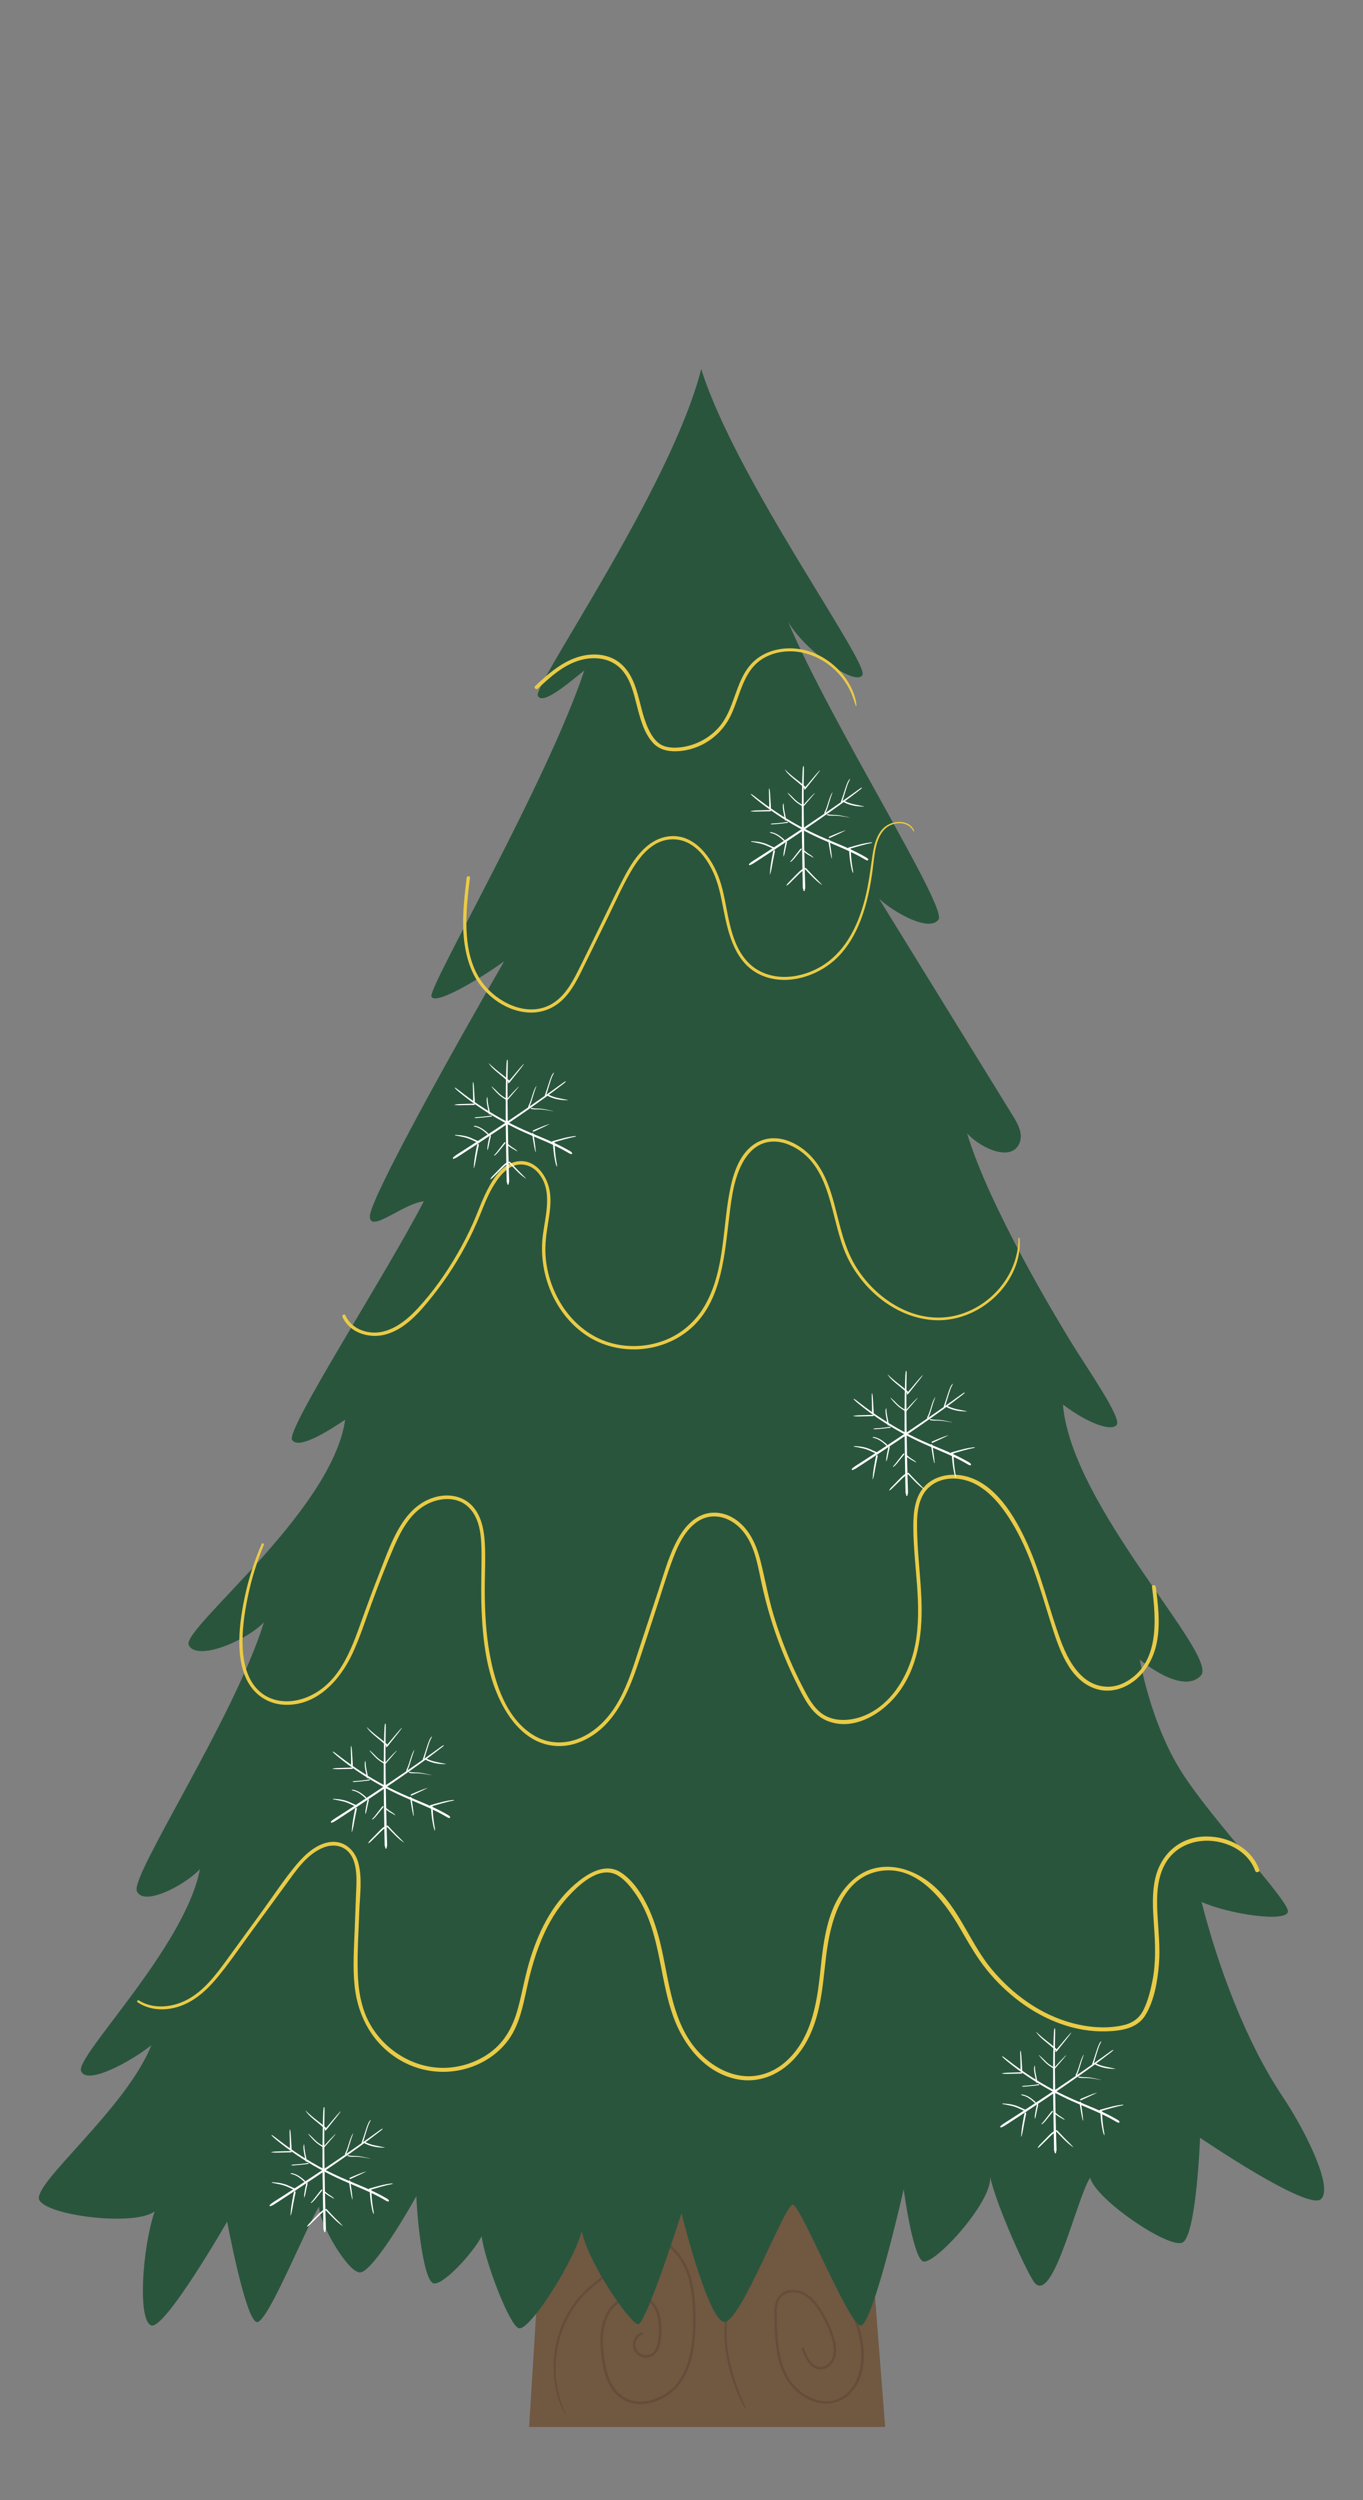 <?xml version="1.0" encoding="utf-8"?>
<!-- Generator: Adobe Illustrator 27.2.0, SVG Export Plug-In . SVG Version: 6.00 Build 0)  -->
<svg version="1.1" id="Слой_1" xmlns="http://www.w3.org/2000/svg" xmlns:xlink="http://www.w3.org/1999/xlink" x="0px" y="0px"
	 viewBox="0 0 600 1100" style="enable-background:new 0 0 600 1100;" xml:space="preserve">
<rect x="0" y="0" width="600" height="1100" fill="#808080" stroke="none"/>
<style type="text/css">
	.st0{fill:#715841;}
	.st1{fill:#644D3A;}
	.st2{fill:#29553D;}
	.st3{fill:#EACB47;}
	.st4{fill:#FFFFFF;}
</style>
<g>
	<g>
		<polygon class="st0" points="369.94,815.49 389.66,1067.79 232.92,1067.79 248.52,815.49 		"/>
		<g>
			<g>
				<path class="st1" d="M355.9,831.46c-6.15,10.59-8.81,23.16-8.04,35.34c0.39,6.12,1.63,12.2,3.75,17.95
					c2.21,6,5.4,11.56,7.98,17.4c2.65,5.99,4.31,12.17,4.1,18.76c-0.19,6.22-1.72,12.31-3.4,18.27
					c-3.22,11.37-7.21,22.94-5.23,34.91c1.75,10.63,7.3,20.15,12.47,29.42c5.2,9.33,10.65,19.12,11.53,29.99
					c0.43,5.35-0.3,10.92-3.06,15.61c-2.72,4.61-7.43,7.62-12.87,7.36c-5.44-0.25-10.52-3.39-13.98-7.47
					c-4.12-4.86-5.82-11.38-6.55-17.58c-0.38-3.22-0.52-6.46-0.59-9.7c-0.07-2.97-0.45-6.33,0.69-9.15c1.16-2.86,4.04-4.18,7-4.03
					c3.09,0.16,5.73,1.96,7.77,4.16c2.21,2.38,3.94,5.25,5.42,8.12c1.57,3.04,2.92,6.3,3.71,9.64c0.76,3.21,0.75,6.88-1.76,9.35
					c-2.16,2.12-5.22,2.06-7.34-0.05c-1.79-1.78-2.79-4.27-3.58-6.62c-0.21-0.63-1.22-0.36-1.01,0.28c1.4,4.11,4.37,10.39,9.82,8.84
					c2.46-0.7,4.31-2.94,4.99-5.33c0.93-3.26,0.04-6.74-1.02-9.85c-1.14-3.35-2.64-6.58-4.47-9.62c-1.62-2.69-3.49-5.38-5.97-7.34
					c-3.94-3.12-10.64-4.11-13.82,0.66c-1.67,2.5-1.59,5.72-1.54,8.6c0.06,3.43,0.14,6.87,0.46,10.28
					c0.58,6.35,1.97,13.01,5.69,18.32c3.08,4.4,7.79,7.91,13.08,9.12c5.23,1.19,10.62-0.27,14.34-4.19
					c7.75-8.18,6.56-21.11,3.17-30.91c-3.75-10.84-10.33-20.37-15.42-30.57c-2.57-5.16-4.79-10.54-5.93-16.21
					c-1.27-6.32-0.86-12.71,0.43-18.99c2.59-12.63,8.41-24.93,7.92-38.06c-0.52-13.89-9.86-24.95-13.62-37.92
					c-3.73-12.85-3.27-26.87,1.11-39.5c1.09-3.16,2.45-6.23,3.99-9.19C356.19,831.44,355.98,831.32,355.9,831.46L355.9,831.46z"/>
			</g>
		</g>
		<g>
			<g>
				<path class="st1" d="M328.17,1059.22c-4.83-10.87-8.62-22.31-8.31-34.34c0.15-5.84,1.32-11.68,3.71-17.03
					c2.54-5.68,6.37-10.64,9.39-16.05c5.78-10.38,8.6-22.06,10.17-33.76c0.8-5.93,1.29-11.9,1.7-17.87
					c0.44-6.34,1.1-12.78,0.47-19.13c-0.54-5.44-2.17-10.74-5.62-15.07c-3.1-3.89-7.59-6.57-12.63-6.73
					c-5.08-0.16-10.03,2.12-13.78,5.45c-4.16,3.69-6.75,8.82-8.33,14.08c-1.75,5.82-2.43,11.99-2.76,18.04
					c-0.36,6.64-0.11,13.31,0.74,19.91c0.68,5.28,1.59,11.32,5.61,15.21c3.18,3.08,8.73,4.49,12.43,1.48
					c2.03-1.65,2.99-4.22,3.74-6.65c0.94-3.09,1.7-6.25,2.28-9.43c1.14-6.28,1.57-12.69,1.28-19.06c-0.14-3.04-0.35-6.15-0.96-9.13
					c-0.49-2.4-1.52-4.84-3.75-6.1c-1.9-1.07-4.31-1.19-6.31-0.34c-2.08,0.89-3.46,2.81-3.8,5.03c-0.33,2.11,0.26,4.28,1.71,5.86
					c0.45,0.48,1.17-0.24,0.72-0.72c-1.58-1.71-1.93-4.34-1.01-6.46c0.93-2.16,3.12-3.32,5.42-3.24c6.18,0.21,6.44,7.83,6.8,12.41
					c0.49,6.17,0.29,12.4-0.59,18.53c-0.43,3.01-1.03,6-1.79,8.95c-0.67,2.61-1.31,5.44-2.77,7.74c-1.36,2.14-3.54,3.33-6.07,3.26
					c-2.32-0.06-4.64-1.07-6.35-2.63c-4.04-3.68-4.9-9.73-5.55-14.87c-0.8-6.29-1.05-12.65-0.75-18.98
					c0.28-5.83,0.9-11.74,2.44-17.38c1.42-5.19,3.75-10.32,7.67-14.11c3.55-3.44,8.38-5.85,13.4-5.81
					c5.02,0.04,9.45,2.77,12.45,6.69c3.3,4.31,4.77,9.62,5.19,14.97c0.47,6.02-0.12,12.09-0.53,18.1
					c-0.39,5.65-0.84,11.29-1.56,16.91c-1.43,11.2-3.96,22.44-9.17,32.53c-2.71,5.24-6.28,9.98-9.03,15.19
					c-2.53,4.78-4.11,9.96-4.77,15.32c-1.36,10.95,1.02,22.11,5.08,32.26c0.99,2.48,2.13,4.87,3.42,7.21
					C327.92,1059.72,328.29,1059.49,328.17,1059.22L328.17,1059.22z"/>
			</g>
		</g>
		<g>
			<g>
				<path class="st1" d="M306.36,861.48c-7.22,8.16-12.56,17.72-16.46,27.87c-4,10.38-6.41,21.35-7.83,32.36
					c-1.43,11.08-1.92,22.35-1.51,33.52c0.2,5.46,0.74,10.98,2.33,16.23c1.61,5.34,4.39,9.97,8.34,13.9
					c2.08,2.07,4.31,3.99,6.22,6.22c1.89,2.21,3.38,4.75,4.47,7.44c2.11,5.24,2.82,10.94,3.05,16.55
					c0.44,10.92,0.17,23.54-6.69,32.66c-5.42,7.21-17.3,11.67-25.04,5.4c-4.2-3.4-5.97-8.81-6.87-13.95
					c-0.97-5.56-1.47-11.59-0.04-17.12c1.31-5.09,4.55-9.44,9.64-11.17c4.69-1.59,9.68-0.22,12.13,4.27c1.23,2.25,1.7,4.86,1.85,7.4
					c0.15,2.46,0.11,5.04-0.36,7.47c-0.45,2.36-1.61,5.03-4.22,5.55c-2.32,0.47-5.03-0.89-5.59-3.29c-0.53-2.25,0.77-4.82,2.95-5.63
					c0.62-0.23,0.35-1.24-0.28-1.01c-4.36,1.62-5.32,7.93-1.08,10.3c1.9,1.07,4.38,1.12,6.2-0.15c2.01-1.4,2.85-3.84,3.2-6.16
					c0.75-4.88,0.7-10.76-1.77-15.17c-2.41-4.31-7.13-6.14-11.88-5.09c-5.04,1.1-8.98,4.78-10.94,9.47
					c-2.34,5.61-2.11,11.96-1.35,17.87c0.68,5.28,1.93,10.79,5.36,15.01c3.15,3.87,7.92,5.77,12.86,5.47
					c4.89-0.3,9.63-2.46,13.27-5.7c4.15-3.69,6.66-8.94,8.05-14.24c1.54-5.84,1.83-11.94,1.81-17.95c-0.02-5.9-0.37-11.9-2-17.6
					c-0.78-2.75-1.88-5.44-3.37-7.89c-1.61-2.64-3.71-4.87-5.94-7c-2.29-2.19-4.65-4.33-6.5-6.92c-1.7-2.39-3.01-5.03-3.97-7.8
					c-1.97-5.67-2.57-11.72-2.78-17.69c-0.21-5.99-0.12-12,0.17-17.98c0.59-12.03,2.15-24.04,5.29-35.68
					c3.08-11.42,7.71-22.47,14.19-32.39c1.63-2.49,3.35-4.93,5.18-7.28C306.53,861.51,306.43,861.4,306.36,861.48L306.36,861.48z"/>
			</g>
		</g>
		<g>
			<g>
				<path class="st1" d="M249.16,1062.43c-2.77-6.11-4.44-12.54-4.57-19.27c-0.13-6.59,1.07-13.2,3.54-19.32
					c2.45-6.09,6.21-11.67,11.06-16.11c2.84-2.6,6.12-4.69,8.79-7.49c2.33-2.45,4-5.43,4.92-8.68c1.9-6.71,0.83-14.07-1.6-20.5
					c-2.87-7.6-7.6-14.31-11.6-21.33c-4.06-7.12-6.97-14.66-8.22-22.79c-1.23-7.98-0.99-16.18,0.32-24.13
					c1.3-7.93,3.59-15.79,6.81-23.15c1.5-3.44,3.61-7.14,7.47-8.23c3.16-0.89,6.79,0.58,6.79,4.24c0,1.34-0.58,2.64-1.83,3.24
					c-0.65,0.32-0.08,1.29,0.57,0.98c2.49-1.21,2.99-4.37,1.92-6.74c-1.36-3.01-4.98-3.75-7.92-2.87c-3.68,1.1-5.99,4.3-7.56,7.62
					c-1.75,3.68-3.13,7.57-4.34,11.46c-4.92,15.8-6.08,33.33-0.54,49.13c2.85,8.13,7.69,15.23,11.96,22.63
					c3.99,6.91,7.35,14.28,7.57,22.39c0.1,3.67-0.45,7.42-2,10.77c-1.7,3.67-4.53,6.35-7.64,8.83c-2.92,2.33-5.76,4.66-8.19,7.51
					c-2.17,2.55-4.05,5.35-5.61,8.31c-6.26,11.94-7.48,26.61-2.44,39.21c0.61,1.52,1.32,2.97,2.16,4.39
					C249.05,1062.65,249.21,1062.55,249.16,1062.43L249.16,1062.43z"/>
			</g>
		</g>
	</g>
	<g>
		<path class="st2" d="M17.3,967.91c-3.35-6.92,38.27-40.16,49.34-68.12c-8.7,7.04-28.48,17.92-30.96,11.37
			c-2.48-6.54,45.88-54.67,52.33-88.79c-7.02,7.38-25,16.55-27.78,9.64c-2.78-6.91,43-76.48,55.97-118.27
			c-8.41,8.61-29.72,17.16-33.12,10.06c-3.4-7.1,63.16-58.74,68.86-99.16c-6.76,4.53-20.68,13.5-23.37,8.82
			c-2.69-4.68,40.7-71.57,58-104.93c-9.17,0.99-23.64,14.2-23.77,6.7c-0.13-7.5,38.18-76.11,59.14-112.3
			c-10.57,7.68-30.86,19.81-32.03,15.39c-1.17-4.42,50.71-93.64,67.31-143.34c-6.15,4.81-18.44,15.73-20.49,11.1
			c-2.06-4.63,58.71-91.49,71.96-143.73c15.05,48.35,74.04,129.38,70.96,134.64c-3.08,5.26-25.51-10.89-32.77-23.51
			c19,44.92,70.09,125.44,66.29,131.04c-3.8,5.6-18.79-2.41-26.19-9.09c19.65,31.85,39.29,63.71,58.94,95.56
			c2.15,3.49,4.38,7.6,3.04,11.47c-3.11,9-16.74,3.17-23.23-3.79c9.89,32.76,39.92,82.3,46.09,92.36
			c6.16,10.06,21.96,32.68,19.81,35.8c-2.14,3.12-12.48-0.39-23.72-8.87c3.77,45.17,68.98,110.57,60.68,119.28
			c-8.3,8.71-26.85-7.07-26.85-7.07s4.82,28.56,18.89,50.24c14.08,21.69,46.59,55.6,46.32,60.57c-0.27,4.98-26.02,1.22-38.02-4.19
			c7.28,28.4,19.43,61.42,35.77,85.77c9.19,13.69,22.59,39.72,16.77,44.99c-5.82,5.26-53.19-26.99-53.19-26.99
			s-1.65,43.56-7.85,46.13c-6.2,2.56-37.81-18.74-40.57-28.57c-6.04,9.56-15.92,54.38-24.12,46.59
			c-2.75-2.61-17.44-34.81-19.91-47.23c1.58,10.83-25.32,40.25-29.76,37.33c-4.44-2.92-8.26-31.58-8.26-31.58
			s-13.65,60.17-18.95,59.91c-5.3-0.26-26.43-53.19-29.9-53.19c-3.47,0-22.86,51.48-29.98,51.62c-7.12,0.14-18.99-47.82-18.99-47.82
			s-15.66,49.13-19.12,48.84c-3.46-0.29-21.97-26.89-24.78-41.08c-2.96,12.56-22.68,43.94-27.67,42.85
			c-4.05-0.88-15.04-29.67-16.4-40.52c-3.57,7.22-17.71,22.67-21.51,20.62c-3.8-2.05-6.56-23.47-7.24-38.23
			c-4.93,9.02-19.34,32.98-24.62,33.55c-5.28,0.57-18.32-21.78-18.17-28.95c-5.17,7.71-22.19,50.18-27.17,50.82
			c-4.98,0.64-13.31-44.22-13.31-44.22s-27.45,47.73-33.43,45.67c-5.97-2.05-4.05-33.61,1.49-50.12
			C59.02,979.6,20.65,974.83,17.3,967.91z"/>
	</g>
	<g>
		<g>
			<g>
				<g>
					<path class="st3" d="M402.4,365.5c-1.69-4.17-6.9-4.63-10.6-3.06c-5.41,2.29-6.98,8.74-7.74,13.99
						c-0.92,6.37-1.69,12.72-3.29,18.98c-1.6,6.28-3.89,12.42-7.38,17.91c-3.21,5.05-7.38,9.36-12.62,12.29
						c-4.83,2.7-10.38,4.29-15.93,4.2c-5.43-0.09-10.76-1.91-14.76-5.65c-4.4-4.11-6.76-9.74-8.3-15.45
						c-1.56-5.78-2.31-11.74-3.77-17.53c-1.34-5.3-3.56-10.53-6.89-14.89c-3.05-4.01-7.24-7.43-12.35-8.24
						c-5.29-0.84-10.33,1.09-14.31,4.54c-4.26,3.69-7.3,8.67-9.88,13.62c-3.49,6.68-6.68,13.54-10,20.31
						c-3.43,7-6.8,14.04-10.31,20.99c-2.77,5.49-6.08,11.23-11.62,14.34c-9.76,5.49-21.83,0.17-28.68-7.53
						c-9.02-10.14-9.31-25.03-8.22-37.82c0.29-3.45,0.7-6.89,1.12-10.32c0.11-0.92-1.33-0.91-1.44,0
						c-1.66,13.65-3.29,28.28,2.44,41.25c4.24,9.6,14.01,17.36,24.66,18.04c5.38,0.35,10.55-1.47,14.55-5.08
						c4.75-4.29,7.51-10.28,10.28-15.92c3.51-7.16,7.01-14.31,10.52-21.47c3.14-6.41,6.05-13,9.63-19.19
						c2.79-4.83,6.26-9.74,11.21-12.55c4.69-2.65,10.36-2.67,15.02,0.06c4.7,2.76,7.95,7.56,10.2,12.42
						c2.45,5.29,3.46,10.96,4.58,16.63c2.15,10.95,5.24,23.6,16.45,28.63c10,4.48,22.14,1.44,30.54-5.03
						c9.9-7.61,14.63-20.19,17.08-32.03c0.64-3.11,1.15-6.24,1.57-9.39c0.44-3.23,0.69-6.5,1.4-9.69c0.67-2.99,1.81-6.1,4.09-8.25
						c1.78-1.68,4.34-2.51,6.77-2.4c2.36,0.11,4.58,1.23,5.58,3.44C402.1,365.89,402.5,365.73,402.4,365.5L402.4,365.5z"/>
				</g>
			</g>
			<g>
				<g>
					<path class="st3" d="M448.33,544.89c-0.05,16.72-13.41,31.51-29.71,34.34c-17.09,2.97-33.67-8.24-42.14-22.42
						c-4.98-8.34-6.75-17.84-9.23-27.1c-2.32-8.66-5.5-17.22-12.53-23.17c-5.68-4.81-13.6-7.67-20.71-4.27
						c-7.36,3.52-10.64,12.03-12.29,19.5c-3.79,17.14-2.36,36.17-11.06,51.94c-4.1,7.43-10.48,13.18-18.46,16.14
						c-7.56,2.81-16.02,3.17-23.77,0.88c-16.56-4.9-27.2-21.69-28.28-38.39c-0.31-4.84,0.36-9.54,1.13-14.3
						c0.77-4.75,1.54-9.67,0.62-14.46c-1.33-6.89-6.69-13.97-14.49-12.53c-7.04,1.3-11.31,9.05-14.07,14.93
						c-1.86,3.98-3.32,8.14-5.11,12.16c-2.06,4.61-4.36,9.11-6.89,13.48c-4.98,8.62-10.82,16.9-17.61,24.2
						c-5.91,6.36-14.05,12.43-23.22,9.88c-3.74-1.04-6.89-3.44-8.48-7.02c-0.38-0.85-1.63-0.11-1.26,0.73
						c3.06,6.91,11.51,9.56,18.5,7.84c9.06-2.23,15.67-10.15,21.22-17.12c6.25-7.86,11.69-16.37,16.2-25.35
						c2.22-4.43,4.16-8.97,5.98-13.57c1.49-3.75,3.19-7.46,5.41-10.85c1.99-3.04,4.59-6.17,8.11-7.47
						c3.78-1.39,7.83-0.08,10.48,2.86c7.06,7.87,3.26,19.24,2.21,28.46c-1.87,16.5,5.46,34.27,19.52,43.49
						c13.35,8.76,31.92,7.81,44.39-2.14c14.09-11.25,15.87-30.62,17.88-47.24c1.06-8.78,1.85-18.35,5.99-26.32
						c1.99-3.83,4.95-7.29,9.07-8.86c3.83-1.46,8.02-1.02,11.73,0.57c19.12,8.18,17.75,32.72,25.28,48.89
						c6.88,14.77,21.3,26.97,37.94,28.19c15.88,1.16,31.46-9.55,36.66-24.51c1.28-3.67,1.75-7.53,1.5-11.41
						C448.82,544.56,448.33,544.55,448.33,544.89L448.33,544.89z"/>
				</g>
			</g>
			<g>
				<g>
					<path class="st3" d="M115.18,679.27c-3.23,7.52-5.75,15.32-7.44,23.33c-1.53,7.25-2.65,14.82-2.34,22.25
						c0.25,5.94,1.46,12.15,4.94,17.1c3.4,4.84,8.7,7.76,14.6,8.08c14.31,0.79,24.64-10.62,30.22-22.52
						c3.26-6.97,5.58-14.35,8.24-21.55c3.08-8.36,6.28-16.7,9.81-24.89c2.94-6.81,6.61-14.1,13.03-18.26
						c5.95-3.85,14.5-4.99,20,0.29c4.91,4.71,5.61,12.23,5.71,18.65c0.12,8.08-0.27,16.16-0.03,24.25
						c0.46,15.45,2.28,32.15,10.15,45.79c3.16,5.48,7.47,10.58,13.1,13.64c5.78,3.13,12.5,3.6,18.71,1.51
						c14.67-4.95,21.7-19.54,26.4-33.17c2.85-8.27,5.51-16.6,8.25-24.91c2.61-7.91,4.95-15.97,7.94-23.74
						c2.24-5.81,5.33-12.22,10.7-15.75c6.3-4.14,13.81-2.06,18.8,3.12c5.67,5.88,7.23,14.25,8.83,21.96
						c1.68,8.11,3.82,16.1,6.53,23.92c2.7,7.79,5.91,15.41,9.6,22.78c3.02,6.01,6.34,13.04,12.9,15.84
						c12.18,5.19,25.51-3.49,32.36-13.17c8.6-12.16,10.06-26.91,9.38-41.4c-0.41-8.84-1.48-17.63-1.78-26.47
						c-0.25-7.31-0.63-16.56,5.44-21.83c5.6-4.86,14.11-4.4,20.32-1.07c6.81,3.65,11.77,10.07,15.73,16.53
						c8.34,13.59,12.47,29.16,17.23,44.23c3.42,10.84,7.89,25.51,20.1,29.29c5.99,1.86,12.22,0.01,17.01-3.83
						c5.43-4.36,8.6-10.7,9.78-17.48c1.35-7.82,0.39-15.79-0.6-23.6c-0.13-1.06-1.82-1.07-1.68,0c1.84,14.54,3.43,33.88-11.9,42
						c-6.19,3.28-13.28,2.25-18.48-2.36c-4.8-4.25-7.72-10.37-9.9-16.29c-5.2-14.1-8.44-28.84-14.7-42.56
						c-5.38-11.79-14.11-26.82-27.94-29.69c-5.72-1.19-12.22-0.09-16.56,4.03c-4.94,4.68-5.6,11.92-5.59,18.34
						c0.02,17.2,4.1,34.71,0.85,51.82c-2.33,12.25-9.29,25.11-20.93,30.69c-6.56,3.15-15.4,4.01-21.22-1.08
						c-2.78-2.44-4.68-5.7-6.4-8.93c-1.89-3.54-3.65-7.14-5.3-10.79c-3.43-7.61-6.34-15.46-8.71-23.46
						c-2.3-7.76-3.63-15.7-5.65-23.51c-1.73-6.67-4.59-13.17-10.23-17.41c-4.76-3.58-10.94-4.66-16.39-2
						c-5.05,2.46-8.44,7.47-10.85,12.37c-3.2,6.49-5.13,13.56-7.39,20.41c-2.78,8.43-5.56,16.85-8.34,25.28
						c-2.52,7.65-4.9,15.43-8.74,22.54c-3.66,6.78-8.76,12.76-15.7,16.3c-6.66,3.4-14.42,3.78-21.08,0.17
						c-12.95-7.02-18.11-23.38-20.5-36.91c-1.49-8.45-1.96-17.04-2.07-25.61c-0.09-7.54,0.45-15.14,0.02-22.68
						c-0.33-5.74-1.45-11.94-5.51-16.3c-4.2-4.5-10.58-5.49-16.34-3.88c-14.33,4-19.46,20.57-24.33,32.86
						c-3.11,7.84-5.99,15.75-8.84,23.68c-2.57,7.15-5.33,14.37-9.8,20.58c-4.14,5.76-9.87,10.23-16.82,12
						c-6.65,1.7-13.79,0.44-18.61-4.7c-4.48-4.78-6-11.61-6.33-17.96c-0.4-7.53,0.73-15.19,2.24-22.55c1.61-7.85,4-15.51,7.07-22.91
						C116.4,679.13,115.43,678.71,115.18,679.27L115.18,679.27z"/>
				</g>
			</g>
			<g>
				<g>
					<path class="st3" d="M60.58,880.94c5.4,3.63,12.2,3.85,18.26,1.85c6.7-2.22,12.04-7.03,16.5-12.35
						c5.13-6.13,9.66-12.8,14.38-19.25c5.38-7.35,10.75-14.7,16.13-22.06c4.48-6.13,9.19-13.36,16.57-16.28
						c3.52-1.39,7.5-1.2,10.42,1.4c2.66,2.37,3.58,6.04,3.91,9.45c0.36,3.66,0.06,7.38-0.08,11.05c-0.17,4.59-0.34,9.19-0.51,13.78
						c-0.31,8.47-0.94,17.03-0.03,25.48c1.47,13.53,8.21,25.57,20.16,32.49c11.07,6.41,24.73,6.74,36.07,0.78
						c5.56-2.92,10.33-7.33,13.39-12.84c3.69-6.66,4.92-14.26,6.59-21.6c3.13-13.73,8.05-27.77,17.7-38.34
						c4.65-5.09,13.21-13.19,20.73-9.95c3.6,1.55,6.54,5.21,8.76,8.34c2.03,2.86,3.7,5.98,5.09,9.2
						c6.19,14.43,6.47,30.51,11.78,45.2c4.53,12.52,13.75,24.32,27.35,27.36c12.5,2.8,23.68-4.07,30.17-14.46
						c7.5-12,8.08-25.93,9.75-39.58c1.72-14.11,6.38-33.91,22.85-37.26c16.82-3.42,28.78,12.41,36.09,25.01
						c3.62,6.24,7.12,12.51,11.65,18.15c4.33,5.39,9.34,10.22,14.9,14.34c10.84,8.03,24.09,13.26,37.71,12.88
						c6.38-0.18,13.62-1.12,17.27-7.01c4-6.44,5.44-15.18,6.04-22.61c0.6-7.37-0.29-14.71-0.67-22.07
						c-0.36-7.09-0.34-14.64,2.92-21.13c5.51-10.98,19.01-13.58,29.64-8.69c4.73,2.18,8.69,5.89,10.46,10.86
						c0.4,1.11,2.19,0.63,1.79-0.49c-3.38-9.49-13.5-14.58-23.17-14.6c-11.62-0.02-20.32,7.66-22.71,18.94
						c-1.43,6.74-0.9,13.71-0.43,20.52c0.57,8.14,0.88,16.15-0.73,24.21c-0.84,4.2-1.95,8.58-3.81,12.45
						c-1.96,4.08-5.22,6.17-9.59,7.06c-7.16,1.46-14.86,0.81-21.87-1.07c-13.98-3.74-26.29-12.68-35.48-23.71
						c-9.67-11.61-14.4-27.26-26.12-37.17c-10.25-8.67-24.92-11.53-35.43-1.7c-11.06,10.33-12.47,26.63-13.98,40.77
						c-1.47,13.73-3.97,28.4-14.59,38.29c-4.99,4.65-11.58,7.33-18.44,6.85c-7.41-0.51-14.26-4.4-19.44-9.57
						c-11.51-11.49-13.53-28.43-16.67-43.6c-1.45-7.01-3.27-14-6.28-20.52c-2.74-5.94-6.89-12.64-12.61-16.13
						c-6.07-3.7-12.9-0.09-17.88,3.77c-5.38,4.17-9.8,9.44-13.31,15.26c-3.54,5.87-6.18,12.28-8.25,18.81
						c-2.23,7.04-3.45,14.29-5.32,21.42c-1.93,7.4-5.11,14.19-11.1,19.13c-5.43,4.48-12.41,7.13-19.41,7.69
						c-14.02,1.11-27.6-6.74-34.6-18.78c-4.15-7.13-5.42-15.38-5.63-23.52c-0.22-8.74,0.38-17.52,0.68-26.25
						c0.24-7.08,1.5-15.05-0.55-21.98c-1.58-5.32-6.05-9.29-11.82-8.77c-6.22,0.56-11.53,5.51-15.34,10.06
						c-5.42,6.47-10.11,13.67-15.08,20.49c-5.31,7.29-10.61,14.59-15.93,21.88c-4.62,6.33-9.61,12.87-16.59,16.74
						c-6.59,3.65-15.16,4.66-21.76,0.55C60.54,879.82,60.09,880.61,60.58,880.94L60.58,880.94z"/>
				</g>
			</g>
			<g>
				<g>
					<path class="st3" d="M377.03,310.49c-0.1-1.6-0.41-3.05-0.93-4.56c-0.52-1.49-1.15-2.93-1.89-4.32
						c-1.49-2.8-3.47-5.38-5.75-7.59c-4.52-4.39-10.36-7.52-16.62-8.46c-6.7-1.01-13.94,0.36-19.24,4.75
						c-5.29,4.37-7.42,11.12-9.67,17.34c-1.13,3.12-2.34,6.24-4.09,9.08c-1.79,2.91-4.2,5.43-7,7.38c-2.8,1.96-5.96,3.39-9.29,4.16
						c-3.32,0.77-7.28,1.12-10.52-0.14c-3.25-1.26-5.25-4.54-6.66-7.55c-1.29-2.75-2.14-5.69-2.93-8.62
						c-1.5-5.61-2.67-11.64-6.05-16.49c-1.75-2.51-4.08-4.61-6.88-5.88c-3.14-1.42-6.64-1.87-10.06-1.54
						c-7.63,0.74-14.08,5.09-19.72,10.01c-1.4,1.22-2.77,2.49-4.13,3.76c-0.77,0.72,0.39,1.86,1.15,1.15
						c5.42-5.06,11.25-10.38,18.54-12.48c6.44-1.85,13.73-0.99,18.4,4.17c3.84,4.23,5.2,10.12,6.59,15.5
						c1.5,5.76,3.04,12.15,7.17,16.68c2.64,2.89,6.24,3.77,10.03,3.7c3.34-0.06,6.66-0.78,9.75-2.06
						c6.17-2.55,11.18-7.19,14.19-13.14c2.99-5.92,4.29-12.57,7.59-18.34c1.65-2.89,3.86-5.41,6.71-7.18
						c2.9-1.8,6.26-2.82,9.65-3.14c12.94-1.21,25.35,7.55,29.86,19.52c0.54,1.43,1.02,2.91,1.48,4.36
						C376.76,310.7,377.04,310.68,377.03,310.49L377.03,310.49z"/>
				</g>
			</g>
		</g>
		<g>
			<g>
				<g>
					<path class="st4" d="M353.49,337.2c-0.14,0.8-0.17,1.61-0.21,2.42c-0.05,0.87-0.07,1.75-0.1,2.62
						c-0.06,1.94-0.11,3.88-0.14,5.83c-0.06,4.28-0.06,8.56-0.07,12.85c0,4.29,0.06,8.58,0.13,12.87c0.05,3.54,0.11,7.09,0.17,10.63
						c0.02,1.29,0.05,2.58,0.08,3.87c0.01,0.49,0.02,0.97,0.03,1.46c0.01,0.37-0.05,0.84,0.09,1.18c0.06,0.16,0.12,0.37,0.24,0.49
						c-0.03-0.08-0.07-0.17-0.1-0.25c0,0.14,0.03,0.29,0.05,0.43c0,0.02,0,0.04,0.01,0.06c0,0.01,0,0.02,0,0.02
						c0,0.03,0.01,0.06,0.01,0.09c0.03,0.16,0.04-0.04-0.01-0.07c0,0,0,0.03,0,0.04c0.01,0.38,0.61,0.38,0.6,0
						c0-0.01-0.01-0.03,0-0.04c0,0-0.05,0.22-0.02,0.1c0.01-0.04,0.02-0.08,0.03-0.12c0-0.01,0-0.02,0-0.02c0-0.02,0-0.04,0-0.07
						c0.01-0.14,0.03-0.29,0.03-0.43c-0.03,0.08-0.07,0.17-0.1,0.25c0.25-0.28,0.28-0.75,0.27-1.1c-0.01-0.43-0.03-0.85-0.04-1.28
						c-0.04-1.19-0.07-2.38-0.11-3.57c-0.1-3.41-0.19-6.81-0.26-10.22c-0.09-4.21-0.16-8.42-0.21-12.63c-0.05-4.33-0.11-8.66-0.1-13
						c0.01-3.74,0.05-7.47,0.12-11.21c0.01-0.38,0-0.76-0.03-1.14C353.84,337.05,353.53,336.98,353.49,337.2L353.49,337.2z"/>
				</g>
			</g>
			<g>
				<g>
					<path class="st4" d="M379.24,346.54c-0.75,0.42-1.41,0.95-2.12,1.44c-0.75,0.51-1.47,1.06-2.21,1.59
						c-1.52,1.09-3.05,2.17-4.58,3.25c-3.27,2.31-6.57,4.58-9.88,6.84c-3.42,2.33-6.86,4.64-10.31,6.93
						c-3.36,2.24-6.73,4.45-10.11,6.66c-1.59,1.03-3.18,2.07-4.77,3.09c-0.76,0.49-1.52,0.98-2.29,1.47
						c-0.73,0.47-1.49,0.92-2.2,1.43c-0.35,0.26-0.67,0.56-0.99,0.85c-0.22,0.21,0.01,0.67,0.31,0.54c0.4-0.17,0.81-0.32,1.18-0.53
						c0.38-0.21,0.75-0.46,1.12-0.7c0.75-0.48,1.5-0.97,2.24-1.46c1.58-1.03,3.16-2.06,4.74-3.1c3.35-2.2,6.69-4.42,10.02-6.65
						c3.44-2.31,6.86-4.64,10.27-7c3.32-2.3,6.62-4.62,9.9-6.98c2.99-2.16,5.96-4.35,8.86-6.62c0.34-0.27,0.66-0.54,0.97-0.85
						C379.5,346.64,379.36,346.47,379.24,346.54L379.24,346.54z"/>
				</g>
			</g>
			<g>
				<g>
					<path class="st4" d="M330.58,349.52c0.64,0.7,1.36,1.31,2.09,1.92c0.72,0.61,1.47,1.2,2.22,1.79c1.49,1.17,3.01,2.29,4.56,3.38
						c3.12,2.2,6.34,4.27,9.65,6.19c3.29,1.91,6.66,3.67,10.1,5.29c3.54,1.66,7.16,3.13,10.74,4.68c3.57,1.55,7.12,3.17,10.47,5.15
						c0.21,0.13,0.42,0.27,0.64,0.38c0.22,0.11,0.46,0.18,0.69,0.26c0.37,0.13,0.63-0.38,0.37-0.64c-0.16-0.16-0.32-0.34-0.5-0.47
						c-0.22-0.15-0.46-0.28-0.69-0.41c-0.41-0.24-0.82-0.48-1.24-0.71c-0.85-0.47-1.71-0.92-2.58-1.36
						c-1.74-0.87-3.51-1.68-5.29-2.46c-3.58-1.56-7.21-2.98-10.78-4.57c-3.47-1.55-6.88-3.25-10.2-5.1
						c-3.32-1.85-6.57-3.84-9.72-5.96c-3.15-2.13-6.19-4.4-9.2-6.72c-0.38-0.29-0.77-0.57-1.18-0.82
						C330.6,349.25,330.49,349.42,330.58,349.52L330.58,349.52z"/>
				</g>
			</g>
			<g>
				<g>
					<path class="st4" d="M360.8,338.98c-1.22,1.27-2.34,2.63-3.48,3.98c-0.55,0.66-1.11,1.32-1.66,1.98
						c-0.56,0.67-1.2,1.31-1.68,2.04c-0.17,0.26,0.21,0.54,0.42,0.33c0.62-0.61,1.13-1.36,1.67-2.04c0.55-0.69,1.11-1.38,1.66-2.07
						c1.09-1.36,2.18-2.7,3.18-4.13C360.97,339,360.86,338.92,360.8,338.98L360.8,338.98z"/>
				</g>
			</g>
			<g>
				<g>
					<path class="st4" d="M345.52,338.65c1.07,1.67,2.59,2.96,4.1,4.21c0.77,0.63,1.54,1.26,2.29,1.9c0.37,0.32,0.74,0.64,1.1,0.96
						c0.37,0.34,0.72,0.76,1.13,1.04c0.26,0.18,0.61-0.18,0.43-0.43c-0.27-0.4-0.7-0.73-1.06-1.05c-0.38-0.34-0.76-0.66-1.15-0.98
						c-0.76-0.62-1.54-1.21-2.31-1.81c-1.56-1.22-3.07-2.5-4.48-3.89C345.55,338.58,345.5,338.62,345.52,338.65L345.52,338.65z"/>
				</g>
			</g>
			<g>
				<g>
					<path class="st4" d="M374.18,342.69c-0.63,0.46-0.98,1.3-1.28,1.99c-0.33,0.78-0.59,1.59-0.85,2.39
						c-0.6,1.87-1.2,3.74-1.85,5.6c-0.12,0.36,0.46,0.52,0.57,0.16c0.51-1.83,1.08-3.65,1.64-5.46c0.25-0.8,0.49-1.6,0.79-2.38
						c0.15-0.4,0.34-0.79,0.52-1.17c0.17-0.35,0.38-0.7,0.51-1.07C374.26,342.71,374.22,342.67,374.18,342.69L374.18,342.69z"/>
				</g>
			</g>
			<g>
				<g>
					<path class="st4" d="M380.34,354.78c-2.86-0.68-5.83-0.91-8.46-2.34c-0.37-0.2-0.7,0.37-0.33,0.56c2.66,1.4,5.8,1.9,8.78,1.87
						C380.38,354.88,380.4,354.79,380.34,354.78L380.34,354.78z"/>
				</g>
			</g>
			<g>
				<g>
					<path class="st4" d="M383.93,370.69c-0.37-0.11-0.83-0.01-1.21,0.03c-0.42,0.04-0.83,0.11-1.25,0.18
						c-0.9,0.15-1.78,0.35-2.66,0.56c-1.75,0.43-3.47,0.93-5.2,1.42c-0.41,0.12-0.24,0.77,0.18,0.64c1.7-0.5,3.4-1.02,5.12-1.49
						c0.85-0.23,1.71-0.45,2.57-0.66c0.41-0.1,0.82-0.18,1.23-0.27c0.39-0.09,0.88-0.12,1.23-0.33
						C383.97,370.75,383.97,370.7,383.93,370.69L383.93,370.69z"/>
				</g>
			</g>
			<g>
				<g>
					<path class="st4" d="M375.56,384.04c0.02-0.86-0.19-1.72-0.33-2.56c-0.15-0.89-0.27-1.79-0.37-2.68
						c-0.1-0.88-0.18-1.77-0.23-2.65c-0.03-0.42-0.05-0.85-0.06-1.27c-0.02-0.45,0.02-0.93-0.07-1.37c-0.07-0.33-0.64-0.35-0.69,0
						c-0.07,0.44,0,0.92,0.03,1.37c0.03,0.44,0.06,0.89,0.1,1.33c0.08,0.89,0.18,1.79,0.31,2.68c0.12,0.88,0.28,1.75,0.46,2.62
						c0.18,0.87,0.33,1.78,0.75,2.57C375.48,384.12,375.55,384.09,375.56,384.04L375.56,384.04z"/>
				</g>
			</g>
			<g>
				<g>
					<path class="st4" d="M361.86,389.24c-1.16-1.24-2.39-2.4-3.57-3.61c-1.18-1.22-2.35-2.45-3.5-3.69
						c-0.27-0.28-0.69,0.14-0.43,0.43c1.18,1.25,2.35,2.51,3.58,3.7c1.2,1.17,2.45,2.34,3.87,3.24
						C361.85,389.34,361.9,389.28,361.86,389.24L361.86,389.24z"/>
				</g>
			</g>
			<g>
				<g>
					<path class="st4" d="M346.3,389.64c0.8-0.44,1.44-1.18,2.09-1.81c0.7-0.67,1.39-1.36,2.08-2.05c0.62-0.61,1.22-1.25,1.87-1.83
						c0.3-0.27,0.61-0.53,0.95-0.76c0.33-0.22,0.75-0.36,1.05-0.62c0.2-0.17,0.05-0.58-0.23-0.55c-0.39,0.04-0.77,0.29-1.09,0.51
						c-0.34,0.23-0.67,0.48-0.97,0.76c-0.67,0.59-1.29,1.25-1.91,1.89c-0.7,0.71-1.4,1.41-2.08,2.14c-0.65,0.68-1.43,1.36-1.88,2.2
						C346.13,389.6,346.22,389.69,346.3,389.64L346.3,389.64z"/>
				</g>
			</g>
			<g>
				<g>
					<path class="st4" d="M339.01,384.59c0.34-0.81,0.5-1.68,0.66-2.54c0.17-0.9,0.33-1.79,0.49-2.69c0.17-0.9,0.34-1.79,0.53-2.69
						c0.09-0.44,0.19-0.87,0.28-1.31c0.05-0.24,0.11-0.48,0.14-0.72c0.04-0.26,0.01-0.37-0.17-0.56c-0.03-0.03-0.09-0.05-0.14-0.04
						c-0.22,0.08-0.32,0.17-0.39,0.4c-0.07,0.21-0.1,0.44-0.15,0.65c-0.09,0.44-0.18,0.88-0.26,1.32c-0.17,0.9-0.33,1.8-0.48,2.7
						c-0.14,0.87-0.28,1.74-0.38,2.61c-0.05,0.44-0.1,0.88-0.13,1.33c-0.04,0.5-0.01,0.98-0.17,1.46
						C338.79,384.62,338.96,384.7,339.01,384.59L339.01,384.59z"/>
				</g>
			</g>
			<g>
				<g>
					<path class="st4" d="M330.74,370.35c0.89,0.13,1.76,0.36,2.64,0.52c0.87,0.16,1.73,0.35,2.57,0.62
						c0.84,0.27,1.65,0.62,2.44,0.99c0.84,0.39,1.69,0.75,2.5,1.2c0.46,0.25,0.79-0.48,0.28-0.68c-1.71-0.66-3.3-1.6-5.07-2.12
						c-0.87-0.25-1.75-0.43-2.64-0.56c-0.9-0.13-1.8-0.13-2.7-0.22C330.64,370.08,330.6,370.33,330.74,370.35L330.74,370.35z"/>
				</g>
			</g>
			<g>
				<g>
					<path class="st4" d="M338.6,346.79c-0.01,0.19-0.07,0.37-0.1,0.56c-0.02,0.18-0.01,0.37-0.01,0.56c0,0.35,0,0.7,0.01,1.05
						c0.03,0.74,0.05,1.48,0.07,2.22c0.02,0.72,0.03,1.44,0.04,2.16c0.01,0.73-0.04,1.5,0.04,2.23c0.05,0.44,0.68,0.46,0.7,0
						c0.04-0.73-0.05-1.49-0.09-2.23c-0.04-0.74-0.08-1.48-0.13-2.23c-0.05-0.72-0.09-1.44-0.14-2.16
						c-0.03-0.36-0.06-0.72-0.11-1.08c-0.02-0.17-0.04-0.34-0.07-0.51c-0.04-0.2-0.14-0.38-0.17-0.58
						C338.63,346.77,338.6,346.78,338.6,346.79L338.6,346.79z"/>
				</g>
			</g>
			<g>
				<g>
					<path class="st4" d="M330.47,356.94c1.4,0.22,2.83,0.11,4.24,0.09c0.7-0.01,1.41-0.03,2.11-0.04c0.74-0.02,1.5-0.07,2.24-0.03
						c0.4,0.02,0.39-0.66,0-0.62c-0.72,0.08-1.45,0.06-2.18,0.09c-0.73,0.02-1.45,0.05-2.18,0.07c-1.42,0.05-2.85,0.02-4.24,0.31
						C330.41,356.83,330.41,356.93,330.47,356.94L330.47,356.94z"/>
				</g>
			</g>
			<g>
				<g>
					<path class="st4" d="M373.95,359.63c-0.84-0.2-1.68-0.36-2.52-0.53c-0.82-0.17-1.64-0.35-2.47-0.46
						c-0.8-0.11-1.61-0.11-2.41-0.13c-0.41-0.01-0.82-0.03-1.22-0.08c-0.38-0.04-0.81-0.23-1.19-0.17c-0.13,0.02-0.18,0.22-0.08,0.3
						c0.28,0.22,0.69,0.23,1.03,0.27c0.4,0.05,0.81,0.06,1.22,0.06c0.84,0,1.68-0.04,2.51,0.04c1.72,0.16,3.41,0.53,5.12,0.75
						C373.97,359.68,373.98,359.64,373.95,359.63L373.95,359.63z"/>
				</g>
			</g>
			<g>
				<g>
					<path class="st4" d="M366.35,348.66c-0.84,1.37-1.3,2.92-1.78,4.44c-0.24,0.78-0.48,1.55-0.76,2.32
						c-0.14,0.38-0.28,0.75-0.44,1.13c-0.16,0.36-0.4,0.73-0.49,1.12c-0.05,0.21,0.23,0.41,0.38,0.22c0.23-0.28,0.35-0.66,0.49-1
						c0.15-0.37,0.29-0.75,0.43-1.14c0.27-0.79,0.51-1.58,0.74-2.38c0.46-1.57,0.95-3.13,1.53-4.66
						C366.48,348.65,366.39,348.61,366.35,348.66L366.35,348.66z"/>
				</g>
			</g>
			<g>
				<g>
					<path class="st4" d="M358.54,348.99c-1,0.95-1.97,1.93-2.9,2.96c-0.45,0.5-0.9,1-1.34,1.5c-0.24,0.27-0.47,0.53-0.71,0.8
						c-0.22,0.25-0.47,0.49-0.65,0.77c-0.14,0.22,0.16,0.41,0.34,0.26c0.25-0.21,0.45-0.5,0.67-0.75c0.22-0.25,0.44-0.51,0.66-0.76
						c0.45-0.52,0.9-1.05,1.36-1.57c0.9-1.03,1.78-2.07,2.66-3.11C358.69,349.02,358.61,348.93,358.54,348.99L358.54,348.99z"/>
				</g>
			</g>
			<g>
				<g>
					<path class="st4" d="M346.76,348.96c0.97,1.2,2.01,2.36,3.14,3.42c0.51,0.48,1.06,0.9,1.64,1.29c0.29,0.2,0.59,0.39,0.89,0.57
						c0.29,0.18,0.6,0.45,0.93,0.53c0.24,0.06,0.41-0.23,0.24-0.41c-0.22-0.24-0.58-0.37-0.86-0.53c-0.29-0.17-0.58-0.34-0.86-0.52
						c-0.62-0.4-1.21-0.84-1.74-1.34c-0.54-0.5-1.05-1.04-1.57-1.56c-0.55-0.55-1.12-1.06-1.71-1.56
						C346.79,348.78,346.7,348.88,346.76,348.96L346.76,348.96z"/>
				</g>
			</g>
			<g>
				<g>
					<path class="st4" d="M372.13,365.33c-1.25,0.38-2.48,0.87-3.7,1.36c-0.59,0.24-1.17,0.47-1.75,0.72
						c-0.3,0.13-0.6,0.26-0.9,0.39c-0.29,0.13-0.64,0.22-0.87,0.45c-0.15,0.15-0.05,0.46,0.18,0.44c0.29-0.02,0.55-0.18,0.82-0.3
						c0.3-0.14,0.59-0.27,0.89-0.41c0.61-0.28,1.21-0.57,1.82-0.85c1.19-0.56,2.39-1.1,3.54-1.73
						C372.2,365.38,372.17,365.32,372.13,365.33L372.13,365.33z"/>
				</g>
			</g>
			<g>
				<g>
					<path class="st4" d="M366.2,377.5c-0.08-1.36-0.25-2.71-0.45-4.07c-0.1-0.68-0.19-1.36-0.29-2.03
						c-0.05-0.33-0.1-0.65-0.15-0.98c-0.05-0.33-0.06-0.73-0.23-1.03c-0.1-0.17-0.39-0.15-0.44,0.06c-0.07,0.31,0.02,0.63,0.07,0.94
						c0.05,0.33,0.1,0.66,0.15,0.98c0.11,0.7,0.22,1.39,0.34,2.08c0.23,1.37,0.47,2.72,0.81,4.07
						C366.03,377.63,366.21,377.61,366.2,377.5L366.2,377.5z"/>
				</g>
			</g>
			<g>
				<g>
					<path class="st4" d="M345.02,376.73c0.07-0.27,0.19-0.53,0.26-0.8c0.08-0.27,0.13-0.55,0.19-0.83
						c0.12-0.55,0.23-1.11,0.34-1.66c0.11-0.56,0.24-1.11,0.36-1.66c0.1-0.42,0.36-1.03,0.16-1.45c-0.03-0.06-0.14-0.1-0.2-0.05
						c-0.37,0.28-0.41,0.93-0.51,1.35c-0.13,0.57-0.25,1.15-0.36,1.73c-0.11,0.56-0.2,1.12-0.28,1.68
						c-0.04,0.26-0.07,0.52-0.09,0.78c-0.02,0.3,0.02,0.6,0,0.9C344.92,376.77,345.01,376.79,345.02,376.73L345.02,376.73z"/>
				</g>
			</g>
			<g>
				<g>
					<path class="st4" d="M338.92,366.31c0.18,0.15,0.47,0.19,0.7,0.25c0.27,0.07,0.55,0.14,0.81,0.24
						c0.58,0.21,1.13,0.49,1.66,0.81c0.52,0.32,1.01,0.67,1.48,1.06c0.48,0.38,0.9,0.83,1.38,1.21c0.24,0.19,0.55-0.1,0.35-0.35
						c-0.41-0.48-0.95-0.9-1.45-1.29c-0.5-0.39-1.01-0.76-1.56-1.07c-0.52-0.3-1.07-0.56-1.65-0.75c-0.3-0.1-0.6-0.19-0.91-0.25
						c-0.25-0.04-0.56-0.1-0.79,0.02C338.89,366.21,338.88,366.28,338.92,366.31L338.92,366.31z"/>
				</g>
			</g>
			<g>
				<g>
					<path class="st4" d="M347.95,379.21c0.25-0.04,0.47-0.26,0.66-0.42c0.22-0.19,0.42-0.4,0.62-0.61c0.44-0.48,0.85-1,1.26-1.51
						c0.43-0.53,0.86-1.07,1.29-1.6c0.21-0.26,0.42-0.52,0.63-0.78c0.19-0.24,0.47-0.48,0.46-0.81c0-0.12-0.1-0.18-0.21-0.16
						c-0.3,0.06-0.46,0.35-0.64,0.58c-0.21,0.26-0.41,0.52-0.62,0.79c-0.42,0.54-0.85,1.08-1.27,1.62
						c-0.39,0.49-0.76,0.99-1.15,1.48c-0.18,0.23-0.37,0.45-0.57,0.67c-0.18,0.2-0.45,0.39-0.56,0.64
						C347.82,379.16,347.87,379.23,347.95,379.21L347.95,379.21z"/>
				</g>
			</g>
			<g>
				<g>
					<path class="st4" d="M358.06,377.36c-0.15-0.39-0.48-0.62-0.8-0.87c-0.38-0.3-0.81-0.53-1.22-0.8
						c-0.43-0.28-0.84-0.59-1.25-0.91c-0.19-0.15-0.39-0.31-0.57-0.47c-0.21-0.18-0.39-0.37-0.63-0.5c-0.2-0.1-0.45,0.11-0.32,0.32
						c0.26,0.41,0.73,0.71,1.11,1c0.4,0.31,0.82,0.59,1.25,0.86c0.4,0.25,0.82,0.47,1.24,0.69c0.41,0.21,0.77,0.46,1.15,0.71
						C358.05,377.4,358.07,377.38,358.06,377.36L358.06,377.36z"/>
				</g>
			</g>
			<g>
				<g>
					<path class="st4" d="M339.34,362.64c0.58,0.13,1.26,0.02,1.86-0.02c0.61-0.05,1.22-0.1,1.83-0.16c0.61-0.06,1.22-0.13,1.82-0.2
						c0.32-0.04,0.65-0.09,0.97-0.12c0.3-0.03,0.61-0.04,0.9-0.12c0.22-0.06,0.18-0.41-0.06-0.41c-0.3,0-0.6,0.09-0.9,0.14
						c-0.3,0.05-0.61,0.09-0.92,0.13c-0.63,0.08-1.25,0.15-1.88,0.21c-0.61,0.06-1.22,0.11-1.83,0.16
						c-0.58,0.04-1.24,0.02-1.79,0.21C339.26,362.48,339.24,362.62,339.34,362.64L339.34,362.64z"/>
				</g>
			</g>
			<g>
				<g>
					<path class="st4" d="M344.81,353.5c-0.24,0.59-0.24,1.22-0.2,1.84c0.04,0.64,0.14,1.26,0.26,1.89
						c0.12,0.63,0.25,1.26,0.37,1.88c0.06,0.32,0.12,0.65,0.16,0.97c0.04,0.31,0.07,0.65,0.23,0.93c0.07,0.13,0.24,0.08,0.29-0.04
						c0.19-0.53-0.03-1.24-0.13-1.78c-0.12-0.65-0.27-1.29-0.4-1.94c-0.13-0.64-0.24-1.28-0.32-1.93c-0.07-0.61-0.06-1.23-0.14-1.84
						C344.92,353.43,344.83,353.45,344.81,353.5L344.81,353.5z"/>
				</g>
			</g>
		</g>
		<g>
			<g>
				<g>
					<path class="st4" d="M223.14,466.4c-0.14,0.8-0.17,1.61-0.21,2.42c-0.05,0.87-0.07,1.75-0.1,2.62
						c-0.06,1.94-0.11,3.88-0.14,5.83c-0.06,4.28-0.06,8.56-0.07,12.85c0,4.29,0.06,8.58,0.13,12.87c0.05,3.54,0.11,7.09,0.17,10.63
						c0.02,1.29,0.05,2.58,0.08,3.87c0.01,0.49,0.02,0.97,0.03,1.46c0.01,0.37-0.05,0.84,0.09,1.18c0.06,0.16,0.12,0.37,0.24,0.49
						c-0.03-0.08-0.07-0.17-0.1-0.25c0,0.14,0.03,0.29,0.05,0.43c0,0.02,0,0.04,0.01,0.06c0,0.01,0,0.02,0,0.02
						c0,0.03,0.01,0.06,0.01,0.09c0.03,0.16,0.04-0.04-0.01-0.07c0,0,0,0.03,0,0.04c0.01,0.38,0.61,0.38,0.6,0
						c0-0.01-0.01-0.03,0-0.04c0,0-0.05,0.22-0.02,0.1c0.01-0.04,0.02-0.08,0.03-0.12c0-0.01,0-0.02,0-0.02c0-0.02,0-0.04,0-0.07
						c0.01-0.14,0.03-0.29,0.03-0.43c-0.03,0.08-0.07,0.17-0.1,0.25c0.25-0.28,0.28-0.75,0.27-1.1c-0.01-0.43-0.03-0.85-0.04-1.28
						c-0.04-1.19-0.07-2.38-0.11-3.57c-0.1-3.41-0.19-6.81-0.26-10.22c-0.09-4.21-0.16-8.42-0.21-12.63c-0.05-4.33-0.11-8.66-0.1-13
						c0.01-3.74,0.05-7.47,0.12-11.21c0.01-0.38,0-0.76-0.03-1.14C223.49,466.26,223.18,466.18,223.14,466.4L223.14,466.4z"/>
				</g>
			</g>
			<g>
				<g>
					<path class="st4" d="M248.88,475.75c-0.75,0.42-1.41,0.95-2.12,1.44c-0.75,0.51-1.47,1.06-2.21,1.59
						c-1.52,1.09-3.05,2.17-4.58,3.25c-3.27,2.31-6.57,4.58-9.88,6.84c-3.42,2.33-6.86,4.64-10.31,6.93
						c-3.36,2.24-6.73,4.45-10.11,6.66c-1.59,1.03-3.18,2.07-4.77,3.09c-0.76,0.49-1.52,0.98-2.29,1.47
						c-0.73,0.47-1.5,0.92-2.2,1.43c-0.35,0.26-0.67,0.56-0.99,0.85c-0.22,0.21,0.01,0.67,0.31,0.54c0.4-0.17,0.81-0.32,1.18-0.53
						c0.38-0.21,0.75-0.46,1.12-0.7c0.75-0.48,1.5-0.97,2.24-1.46c1.58-1.03,3.16-2.06,4.74-3.1c3.35-2.2,6.69-4.42,10.02-6.65
						c3.44-2.31,6.86-4.64,10.27-7c3.32-2.3,6.62-4.62,9.9-6.98c2.99-2.16,5.96-4.35,8.86-6.62c0.34-0.27,0.66-0.54,0.97-0.85
						C249.14,475.85,249.01,475.68,248.88,475.75L248.88,475.75z"/>
				</g>
			</g>
			<g>
				<g>
					<path class="st4" d="M200.22,478.72c0.64,0.7,1.36,1.31,2.09,1.92c0.72,0.61,1.47,1.2,2.22,1.79c1.49,1.17,3.01,2.29,4.56,3.38
						c3.12,2.2,6.34,4.27,9.65,6.19c3.29,1.91,6.66,3.67,10.1,5.29c3.54,1.66,7.16,3.13,10.74,4.68c3.57,1.55,7.12,3.17,10.47,5.15
						c0.21,0.13,0.42,0.27,0.64,0.38c0.22,0.11,0.46,0.18,0.69,0.26c0.37,0.13,0.63-0.38,0.37-0.64c-0.16-0.16-0.32-0.34-0.5-0.47
						c-0.22-0.15-0.46-0.28-0.69-0.41c-0.41-0.24-0.82-0.48-1.24-0.71c-0.85-0.47-1.71-0.92-2.58-1.36
						c-1.74-0.87-3.51-1.68-5.29-2.46c-3.58-1.56-7.21-2.98-10.78-4.57c-3.47-1.55-6.88-3.25-10.2-5.1
						c-3.32-1.85-6.57-3.84-9.72-5.96c-3.15-2.13-6.19-4.4-9.2-6.72c-0.38-0.29-0.77-0.57-1.18-0.82
						C200.25,478.46,200.13,478.62,200.22,478.72L200.22,478.72z"/>
				</g>
			</g>
			<g>
				<g>
					<path class="st4" d="M230.45,468.18c-1.22,1.27-2.34,2.63-3.48,3.98c-0.55,0.66-1.11,1.32-1.66,1.98
						c-0.56,0.67-1.2,1.31-1.68,2.04c-0.17,0.26,0.21,0.54,0.42,0.33c0.62-0.61,1.13-1.36,1.67-2.04c0.55-0.69,1.11-1.38,1.66-2.07
						c1.09-1.36,2.18-2.7,3.18-4.13C230.62,468.21,230.51,468.12,230.45,468.18L230.45,468.18z"/>
				</g>
			</g>
			<g>
				<g>
					<path class="st4" d="M215.17,467.86c1.07,1.67,2.59,2.96,4.1,4.21c0.77,0.63,1.54,1.26,2.29,1.9c0.37,0.32,0.74,0.64,1.1,0.96
						c0.37,0.34,0.72,0.76,1.13,1.04c0.26,0.18,0.61-0.18,0.43-0.43c-0.27-0.4-0.7-0.73-1.06-1.05c-0.38-0.34-0.76-0.66-1.15-0.98
						c-0.76-0.62-1.54-1.21-2.31-1.81c-1.56-1.22-3.07-2.5-4.48-3.89C215.2,467.78,215.14,467.82,215.17,467.86L215.17,467.86z"/>
				</g>
			</g>
			<g>
				<g>
					<path class="st4" d="M243.83,471.9c-0.63,0.46-0.98,1.3-1.28,1.99c-0.33,0.78-0.59,1.59-0.85,2.39c-0.6,1.87-1.2,3.74-1.85,5.6
						c-0.12,0.36,0.46,0.52,0.57,0.16c0.51-1.83,1.08-3.65,1.64-5.46c0.25-0.8,0.49-1.6,0.79-2.38c0.15-0.4,0.34-0.79,0.52-1.17
						c0.17-0.35,0.38-0.7,0.51-1.07C243.91,471.91,243.86,471.87,243.83,471.9L243.83,471.9z"/>
				</g>
			</g>
			<g>
				<g>
					<path class="st4" d="M249.99,483.98c-2.86-0.68-5.83-0.91-8.46-2.34c-0.37-0.2-0.7,0.37-0.33,0.56c2.66,1.4,5.8,1.9,8.78,1.87
						C250.03,484.08,250.05,484,249.99,483.98L249.99,483.98z"/>
				</g>
			</g>
			<g>
				<g>
					<path class="st4" d="M253.57,499.89c-0.37-0.11-0.83-0.01-1.21,0.03c-0.42,0.04-0.83,0.11-1.25,0.18
						c-0.9,0.15-1.78,0.35-2.66,0.56c-1.75,0.43-3.47,0.93-5.2,1.42c-0.41,0.12-0.24,0.77,0.18,0.64c1.7-0.5,3.4-1.02,5.12-1.49
						c0.85-0.23,1.71-0.45,2.57-0.66c0.41-0.1,0.82-0.18,1.23-0.27c0.39-0.09,0.88-0.12,1.23-0.33
						C253.62,499.95,253.61,499.9,253.57,499.89L253.57,499.89z"/>
				</g>
			</g>
			<g>
				<g>
					<path class="st4" d="M245.2,513.24c0.02-0.86-0.19-1.72-0.33-2.56c-0.15-0.89-0.27-1.79-0.37-2.68
						c-0.1-0.88-0.18-1.77-0.23-2.65c-0.03-0.42-0.05-0.85-0.06-1.27c-0.02-0.45,0.02-0.93-0.07-1.37c-0.07-0.33-0.64-0.35-0.69,0
						c-0.07,0.44,0,0.92,0.03,1.37c0.03,0.44,0.06,0.89,0.1,1.33c0.08,0.89,0.18,1.79,0.31,2.68c0.12,0.88,0.28,1.75,0.46,2.62
						c0.18,0.87,0.33,1.78,0.75,2.57C245.12,513.32,245.2,513.3,245.2,513.24L245.2,513.24z"/>
				</g>
			</g>
			<g>
				<g>
					<path class="st4" d="M231.51,518.45c-1.16-1.24-2.39-2.4-3.57-3.61c-1.18-1.22-2.35-2.45-3.5-3.7
						c-0.26-0.28-0.69,0.14-0.43,0.43c1.18,1.25,2.35,2.51,3.58,3.71c1.2,1.17,2.45,2.34,3.88,3.24
						C231.5,518.54,231.54,518.48,231.51,518.45L231.51,518.45z"/>
				</g>
			</g>
			<g>
				<g>
					<path class="st4" d="M215.95,518.85c0.8-0.44,1.44-1.18,2.09-1.81c0.7-0.67,1.39-1.36,2.08-2.05c0.62-0.61,1.22-1.25,1.87-1.83
						c0.3-0.27,0.61-0.53,0.95-0.76c0.33-0.22,0.75-0.36,1.05-0.62c0.2-0.17,0.05-0.58-0.23-0.55c-0.39,0.04-0.77,0.29-1.09,0.51
						c-0.34,0.23-0.67,0.48-0.97,0.76c-0.67,0.59-1.29,1.25-1.91,1.89c-0.7,0.71-1.4,1.41-2.08,2.14c-0.65,0.68-1.43,1.36-1.88,2.2
						C215.77,518.8,215.87,518.89,215.95,518.85L215.95,518.85z"/>
				</g>
			</g>
			<g>
				<g>
					<path class="st4" d="M208.65,513.8c0.34-0.81,0.5-1.68,0.66-2.54c0.17-0.9,0.33-1.79,0.49-2.69c0.17-0.9,0.34-1.79,0.53-2.69
						c0.09-0.44,0.19-0.87,0.28-1.31c0.05-0.24,0.11-0.48,0.14-0.72c0.04-0.26,0.01-0.37-0.17-0.56c-0.03-0.03-0.09-0.05-0.14-0.04
						c-0.22,0.08-0.32,0.17-0.39,0.4c-0.07,0.21-0.1,0.44-0.15,0.65c-0.09,0.44-0.18,0.88-0.26,1.32c-0.17,0.9-0.33,1.8-0.48,2.7
						c-0.14,0.87-0.28,1.74-0.38,2.61c-0.05,0.44-0.1,0.88-0.13,1.33c-0.04,0.5-0.01,0.98-0.17,1.46
						C208.44,513.82,208.61,513.9,208.65,513.8L208.65,513.8z"/>
				</g>
			</g>
			<g>
				<g>
					<path class="st4" d="M200.39,499.56c0.89,0.13,1.76,0.35,2.64,0.52c0.87,0.16,1.73,0.35,2.57,0.62
						c0.84,0.27,1.65,0.62,2.44,0.99c0.84,0.39,1.69,0.75,2.5,1.19c0.46,0.25,0.79-0.48,0.28-0.68c-1.71-0.66-3.3-1.6-5.07-2.12
						c-0.87-0.25-1.75-0.43-2.64-0.56c-0.9-0.13-1.8-0.13-2.7-0.22C200.28,499.29,200.25,499.53,200.39,499.56L200.39,499.56z"/>
				</g>
			</g>
			<g>
				<g>
					<path class="st4" d="M208.25,476c-0.01,0.19-0.07,0.37-0.1,0.56c-0.02,0.18-0.01,0.37-0.01,0.56c0,0.35,0,0.7,0.01,1.05
						c0.03,0.74,0.05,1.48,0.07,2.22c0.02,0.72,0.03,1.44,0.04,2.16c0.01,0.73-0.04,1.5,0.03,2.23c0.05,0.44,0.68,0.46,0.7,0
						c0.04-0.73-0.05-1.49-0.09-2.23c-0.04-0.74-0.08-1.48-0.13-2.23c-0.05-0.72-0.09-1.44-0.14-2.16
						c-0.03-0.36-0.06-0.72-0.11-1.08c-0.02-0.17-0.04-0.34-0.07-0.51c-0.04-0.2-0.14-0.38-0.17-0.58
						C208.28,475.98,208.25,475.98,208.25,476L208.25,476z"/>
				</g>
			</g>
			<g>
				<g>
					<path class="st4" d="M200.12,486.14c1.4,0.22,2.83,0.11,4.24,0.09c0.7-0.01,1.41-0.03,2.11-0.04c0.74-0.02,1.5-0.07,2.24-0.03
						c0.4,0.02,0.39-0.66,0-0.62c-0.72,0.08-1.45,0.06-2.18,0.09c-0.73,0.02-1.45,0.05-2.18,0.07c-1.42,0.05-2.85,0.02-4.24,0.31
						C200.06,486.03,200.06,486.13,200.12,486.14L200.12,486.14z"/>
				</g>
			</g>
			<g>
				<g>
					<path class="st4" d="M243.6,488.84c-0.84-0.2-1.68-0.36-2.52-0.53c-0.82-0.17-1.64-0.35-2.47-0.46
						c-0.8-0.11-1.61-0.11-2.41-0.13c-0.41-0.01-0.82-0.03-1.22-0.08c-0.38-0.04-0.81-0.23-1.19-0.17c-0.13,0.02-0.18,0.22-0.08,0.3
						c0.28,0.22,0.69,0.23,1.03,0.27c0.4,0.05,0.81,0.06,1.22,0.06c0.84,0,1.68-0.04,2.51,0.04c1.72,0.16,3.41,0.53,5.12,0.75
						C243.62,488.88,243.62,488.84,243.6,488.84L243.6,488.84z"/>
				</g>
			</g>
			<g>
				<g>
					<path class="st4" d="M236,477.87c-0.84,1.37-1.3,2.92-1.78,4.44c-0.24,0.78-0.48,1.55-0.76,2.32
						c-0.14,0.38-0.28,0.75-0.44,1.13c-0.16,0.36-0.4,0.73-0.49,1.12c-0.05,0.21,0.23,0.41,0.38,0.22c0.23-0.28,0.35-0.66,0.49-1
						c0.15-0.37,0.29-0.75,0.43-1.14c0.27-0.79,0.51-1.58,0.74-2.38c0.46-1.57,0.95-3.13,1.53-4.66
						C236.13,477.85,236.03,477.81,236,477.87L236,477.87z"/>
				</g>
			</g>
			<g>
				<g>
					<path class="st4" d="M228.19,478.19c-1,0.95-1.97,1.93-2.9,2.96c-0.45,0.5-0.9,1-1.34,1.5c-0.24,0.27-0.47,0.53-0.71,0.8
						c-0.22,0.25-0.47,0.49-0.65,0.77c-0.14,0.22,0.16,0.41,0.34,0.26c0.25-0.21,0.45-0.5,0.67-0.75c0.22-0.25,0.44-0.51,0.66-0.76
						c0.45-0.52,0.9-1.05,1.36-1.57c0.9-1.03,1.78-2.07,2.66-3.11C228.34,478.22,228.25,478.13,228.19,478.19L228.19,478.19z"/>
				</g>
			</g>
			<g>
				<g>
					<path class="st4" d="M216.41,478.16c0.97,1.2,2.01,2.36,3.14,3.42c0.51,0.48,1.06,0.9,1.64,1.29c0.29,0.2,0.59,0.39,0.89,0.57
						c0.29,0.18,0.6,0.45,0.93,0.53c0.24,0.06,0.41-0.23,0.24-0.41c-0.22-0.24-0.58-0.37-0.86-0.53c-0.29-0.17-0.58-0.34-0.86-0.52
						c-0.62-0.4-1.21-0.84-1.74-1.34c-0.54-0.5-1.05-1.04-1.57-1.56c-0.55-0.55-1.12-1.05-1.71-1.56
						C216.44,477.99,216.34,478.08,216.41,478.16L216.41,478.16z"/>
				</g>
			</g>
			<g>
				<g>
					<path class="st4" d="M241.78,494.54c-1.25,0.38-2.48,0.87-3.7,1.36c-0.59,0.24-1.17,0.47-1.75,0.72
						c-0.3,0.13-0.6,0.26-0.9,0.39c-0.29,0.13-0.64,0.22-0.87,0.45c-0.15,0.15-0.05,0.46,0.18,0.44c0.29-0.02,0.55-0.18,0.82-0.3
						c0.3-0.14,0.59-0.27,0.89-0.41c0.61-0.28,1.21-0.57,1.82-0.85c1.19-0.56,2.39-1.1,3.54-1.73
						C241.84,494.59,241.82,494.52,241.78,494.54L241.78,494.54z"/>
				</g>
			</g>
			<g>
				<g>
					<path class="st4" d="M235.85,506.7c-0.08-1.36-0.25-2.71-0.45-4.07c-0.1-0.68-0.19-1.36-0.29-2.03
						c-0.05-0.33-0.1-0.65-0.15-0.98c-0.05-0.33-0.06-0.73-0.23-1.03c-0.1-0.17-0.39-0.15-0.44,0.06c-0.07,0.31,0.02,0.63,0.07,0.94
						c0.05,0.33,0.1,0.66,0.15,0.98c0.11,0.7,0.22,1.39,0.34,2.08c0.23,1.37,0.47,2.72,0.81,4.07
						C235.68,506.83,235.86,506.81,235.85,506.7L235.85,506.7z"/>
				</g>
			</g>
			<g>
				<g>
					<path class="st4" d="M214.67,505.93c0.07-0.27,0.19-0.53,0.26-0.8c0.08-0.27,0.13-0.55,0.19-0.83
						c0.12-0.55,0.23-1.11,0.34-1.66c0.11-0.56,0.24-1.11,0.36-1.66c0.1-0.42,0.36-1.03,0.16-1.45c-0.03-0.06-0.14-0.1-0.2-0.05
						c-0.37,0.28-0.41,0.93-0.51,1.35c-0.13,0.57-0.25,1.15-0.36,1.73c-0.11,0.56-0.2,1.12-0.28,1.68
						c-0.04,0.26-0.07,0.52-0.09,0.78c-0.02,0.3,0.02,0.6,0,0.9C214.56,505.98,214.66,505.99,214.67,505.93L214.67,505.93z"/>
				</g>
			</g>
			<g>
				<g>
					<path class="st4" d="M208.56,495.52c0.18,0.15,0.47,0.19,0.7,0.25c0.27,0.07,0.55,0.14,0.81,0.24
						c0.58,0.21,1.13,0.49,1.66,0.81c0.52,0.32,1.01,0.67,1.48,1.06c0.48,0.38,0.9,0.83,1.38,1.21c0.24,0.19,0.55-0.1,0.35-0.35
						c-0.41-0.48-0.95-0.9-1.45-1.29c-0.5-0.39-1.01-0.76-1.56-1.07c-0.52-0.3-1.07-0.56-1.65-0.75c-0.3-0.1-0.6-0.19-0.91-0.25
						c-0.25-0.04-0.56-0.1-0.79,0.02C208.53,495.41,208.52,495.49,208.56,495.52L208.56,495.52z"/>
				</g>
			</g>
			<g>
				<g>
					<path class="st4" d="M217.59,508.42c0.25-0.04,0.47-0.26,0.66-0.42c0.22-0.19,0.42-0.4,0.62-0.61c0.44-0.48,0.85-1,1.26-1.51
						c0.43-0.53,0.86-1.07,1.29-1.6c0.21-0.26,0.42-0.52,0.63-0.78c0.19-0.24,0.47-0.48,0.46-0.81c0-0.12-0.1-0.18-0.21-0.16
						c-0.3,0.06-0.46,0.35-0.64,0.58c-0.21,0.26-0.41,0.52-0.62,0.79c-0.42,0.54-0.85,1.08-1.27,1.62
						c-0.39,0.49-0.76,0.99-1.15,1.48c-0.18,0.23-0.37,0.45-0.57,0.67c-0.18,0.2-0.45,0.39-0.56,0.64
						C217.46,508.36,217.51,508.43,217.59,508.42L217.59,508.42z"/>
				</g>
			</g>
			<g>
				<g>
					<path class="st4" d="M227.71,506.56c-0.15-0.39-0.48-0.62-0.8-0.87c-0.38-0.3-0.81-0.53-1.22-0.8
						c-0.43-0.28-0.84-0.59-1.25-0.91c-0.19-0.15-0.39-0.31-0.57-0.47c-0.2-0.18-0.39-0.37-0.63-0.5c-0.2-0.1-0.45,0.11-0.32,0.32
						c0.26,0.41,0.73,0.71,1.11,1c0.4,0.31,0.82,0.59,1.25,0.86c0.4,0.25,0.82,0.47,1.24,0.69c0.41,0.21,0.77,0.46,1.15,0.71
						C227.69,506.6,227.72,506.58,227.71,506.56L227.71,506.56z"/>
				</g>
			</g>
			<g>
				<g>
					<path class="st4" d="M208.99,491.84c0.58,0.13,1.26,0.02,1.86-0.02c0.61-0.05,1.22-0.1,1.83-0.16c0.61-0.06,1.22-0.13,1.82-0.2
						c0.32-0.04,0.65-0.09,0.97-0.12c0.3-0.03,0.61-0.04,0.9-0.12c0.22-0.06,0.18-0.41-0.06-0.41c-0.3,0-0.6,0.09-0.9,0.14
						c-0.3,0.05-0.61,0.09-0.92,0.13c-0.63,0.08-1.25,0.15-1.88,0.21c-0.61,0.06-1.22,0.11-1.83,0.16
						c-0.58,0.04-1.24,0.02-1.79,0.21C208.9,491.68,208.89,491.82,208.99,491.84L208.99,491.84z"/>
				</g>
			</g>
			<g>
				<g>
					<path class="st4" d="M214.45,482.71c-0.24,0.59-0.24,1.22-0.2,1.84c0.04,0.64,0.14,1.26,0.26,1.89
						c0.12,0.63,0.25,1.26,0.37,1.88c0.06,0.32,0.12,0.65,0.16,0.97c0.04,0.31,0.07,0.65,0.23,0.93c0.07,0.13,0.24,0.08,0.29-0.04
						c0.19-0.53-0.03-1.24-0.13-1.78c-0.12-0.65-0.27-1.29-0.4-1.94c-0.13-0.64-0.24-1.28-0.32-1.93c-0.07-0.61-0.06-1.23-0.14-1.84
						C214.57,482.63,214.47,482.66,214.45,482.71L214.45,482.71z"/>
				</g>
			</g>
		</g>
		<g>
			<g>
				<g>
					<path class="st4" d="M398.72,603.32c-0.14,0.8-0.17,1.61-0.21,2.42c-0.05,0.87-0.07,1.75-0.1,2.62
						c-0.06,1.94-0.11,3.88-0.14,5.83c-0.06,4.28-0.06,8.56-0.07,12.85c0,4.29,0.06,8.58,0.13,12.87c0.05,3.54,0.11,7.09,0.17,10.63
						c0.02,1.29,0.05,2.58,0.08,3.87c0.01,0.49,0.02,0.97,0.03,1.46c0.01,0.37-0.05,0.84,0.09,1.18c0.06,0.16,0.12,0.37,0.24,0.49
						c-0.03-0.08-0.07-0.17-0.1-0.25c0,0.14,0.03,0.29,0.05,0.43c0,0.02,0,0.04,0.01,0.06c0,0.01,0,0.02,0,0.02
						c0,0.03,0.01,0.06,0.01,0.09c0.03,0.16,0.04-0.04-0.01-0.07c0,0,0,0.03,0,0.04c0.01,0.38,0.61,0.38,0.6,0
						c0-0.01-0.01-0.03,0-0.04c0,0-0.05,0.22-0.02,0.1c0.01-0.04,0.02-0.08,0.03-0.12c0-0.01,0-0.02,0-0.02c0-0.02,0-0.04,0-0.07
						c0.01-0.14,0.03-0.29,0.03-0.43c-0.03,0.08-0.07,0.17-0.1,0.25c0.25-0.28,0.28-0.75,0.27-1.1c-0.01-0.43-0.03-0.85-0.04-1.28
						c-0.04-1.19-0.07-2.38-0.11-3.57c-0.1-3.41-0.19-6.81-0.26-10.22c-0.09-4.21-0.16-8.42-0.21-12.63c-0.05-4.33-0.11-8.66-0.1-13
						c0.01-3.74,0.05-7.47,0.12-11.21c0.01-0.38,0-0.76-0.03-1.14C399.07,603.18,398.76,603.1,398.72,603.32L398.72,603.32z"/>
				</g>
			</g>
			<g>
				<g>
					<path class="st4" d="M424.47,612.67c-0.75,0.42-1.41,0.95-2.12,1.44c-0.75,0.51-1.47,1.06-2.21,1.59
						c-1.52,1.09-3.05,2.17-4.58,3.25c-3.27,2.31-6.57,4.58-9.88,6.84c-3.42,2.33-6.86,4.64-10.31,6.93
						c-3.36,2.24-6.73,4.45-10.11,6.66c-1.59,1.03-3.18,2.07-4.77,3.09c-0.76,0.49-1.52,0.98-2.29,1.47
						c-0.73,0.47-1.49,0.92-2.2,1.43c-0.35,0.26-0.67,0.56-0.99,0.85c-0.22,0.21,0.01,0.67,0.31,0.54c0.4-0.17,0.81-0.32,1.18-0.53
						c0.38-0.21,0.75-0.46,1.12-0.7c0.75-0.48,1.5-0.97,2.24-1.46c1.58-1.03,3.16-2.06,4.74-3.1c3.35-2.2,6.69-4.42,10.02-6.65
						c3.44-2.31,6.86-4.64,10.27-7c3.32-2.3,6.62-4.62,9.9-6.98c2.99-2.16,5.96-4.35,8.86-6.62c0.34-0.27,0.66-0.54,0.97-0.85
						C424.73,612.77,424.6,612.59,424.47,612.67L424.47,612.67z"/>
				</g>
			</g>
			<g>
				<g>
					<path class="st4" d="M375.81,615.64c0.64,0.7,1.36,1.31,2.09,1.92c0.72,0.61,1.47,1.2,2.22,1.79c1.49,1.17,3.01,2.29,4.56,3.38
						c3.12,2.2,6.34,4.27,9.65,6.19c3.29,1.91,6.66,3.67,10.1,5.29c3.54,1.66,7.16,3.13,10.74,4.68c3.57,1.55,7.12,3.17,10.47,5.15
						c0.21,0.13,0.42,0.27,0.64,0.38c0.22,0.11,0.46,0.18,0.69,0.26c0.37,0.13,0.63-0.38,0.37-0.64c-0.16-0.16-0.32-0.34-0.5-0.47
						c-0.22-0.15-0.46-0.28-0.69-0.41c-0.41-0.24-0.82-0.48-1.24-0.71c-0.85-0.47-1.71-0.92-2.58-1.36
						c-1.74-0.87-3.51-1.68-5.29-2.46c-3.58-1.56-7.21-2.98-10.78-4.58c-3.47-1.55-6.88-3.25-10.2-5.1
						c-3.32-1.85-6.57-3.84-9.72-5.96c-3.15-2.13-6.19-4.4-9.2-6.72c-0.38-0.29-0.77-0.57-1.18-0.82
						C375.83,615.38,375.72,615.54,375.81,615.64L375.81,615.64z"/>
				</g>
			</g>
			<g>
				<g>
					<path class="st4" d="M406.03,605.1c-1.22,1.27-2.34,2.63-3.48,3.98c-0.55,0.66-1.11,1.32-1.66,1.98
						c-0.56,0.67-1.2,1.31-1.68,2.04c-0.17,0.26,0.21,0.54,0.42,0.33c0.62-0.61,1.13-1.36,1.67-2.04c0.55-0.69,1.11-1.38,1.66-2.07
						c1.09-1.36,2.18-2.7,3.18-4.13C406.2,605.12,406.09,605.04,406.03,605.1L406.03,605.1z"/>
				</g>
			</g>
			<g>
				<g>
					<path class="st4" d="M390.75,604.78c1.07,1.67,2.59,2.96,4.1,4.21c0.77,0.63,1.54,1.26,2.29,1.9c0.37,0.32,0.74,0.64,1.1,0.96
						c0.37,0.34,0.72,0.76,1.13,1.04c0.26,0.18,0.61-0.18,0.43-0.43c-0.27-0.4-0.7-0.73-1.06-1.05c-0.38-0.34-0.76-0.66-1.15-0.98
						c-0.76-0.62-1.54-1.21-2.31-1.81c-1.56-1.22-3.07-2.5-4.48-3.89C390.78,604.7,390.73,604.74,390.75,604.78L390.75,604.78z"/>
				</g>
			</g>
			<g>
				<g>
					<path class="st4" d="M419.41,608.82c-0.63,0.46-0.98,1.3-1.28,1.99c-0.33,0.78-0.59,1.59-0.85,2.39
						c-0.6,1.87-1.2,3.74-1.85,5.6c-0.12,0.36,0.46,0.52,0.57,0.16c0.52-1.83,1.08-3.65,1.64-5.46c0.25-0.8,0.49-1.6,0.79-2.38
						c0.15-0.4,0.34-0.79,0.52-1.17c0.17-0.35,0.38-0.7,0.51-1.07C419.5,608.83,419.45,608.79,419.41,608.82L419.41,608.82z"/>
				</g>
			</g>
			<g>
				<g>
					<path class="st4" d="M425.57,620.9c-2.86-0.68-5.83-0.91-8.46-2.34c-0.37-0.2-0.7,0.37-0.33,0.56c2.66,1.4,5.8,1.9,8.78,1.87
						C425.62,621,425.63,620.91,425.57,620.9L425.57,620.9z"/>
				</g>
			</g>
			<g>
				<g>
					<path class="st4" d="M429.16,636.81c-0.37-0.11-0.83-0.01-1.21,0.03c-0.42,0.04-0.83,0.11-1.25,0.18
						c-0.9,0.15-1.78,0.35-2.66,0.56c-1.74,0.43-3.47,0.93-5.2,1.42c-0.41,0.12-0.24,0.77,0.18,0.64c1.7-0.5,3.4-1.02,5.12-1.49
						c0.85-0.23,1.71-0.45,2.57-0.66c0.41-0.1,0.82-0.18,1.23-0.27c0.39-0.09,0.88-0.12,1.23-0.33
						C429.21,636.87,429.2,636.82,429.16,636.81L429.16,636.81z"/>
				</g>
			</g>
			<g>
				<g>
					<path class="st4" d="M420.79,650.16c0.02-0.86-0.19-1.72-0.33-2.56c-0.15-0.89-0.27-1.79-0.37-2.68
						c-0.1-0.88-0.18-1.77-0.23-2.65c-0.03-0.42-0.05-0.85-0.06-1.27c-0.02-0.45,0.02-0.93-0.07-1.37c-0.07-0.33-0.64-0.35-0.69,0
						c-0.07,0.44,0,0.92,0.03,1.37c0.03,0.44,0.06,0.89,0.1,1.33c0.08,0.89,0.18,1.79,0.31,2.68c0.12,0.88,0.28,1.75,0.46,2.62
						c0.18,0.87,0.33,1.78,0.75,2.57C420.71,650.24,420.78,650.22,420.79,650.16L420.79,650.16z"/>
				</g>
			</g>
			<g>
				<g>
					<path class="st4" d="M407.09,655.37c-1.16-1.24-2.39-2.4-3.57-3.61c-1.18-1.22-2.35-2.45-3.5-3.7
						c-0.26-0.28-0.69,0.14-0.43,0.43c1.18,1.25,2.35,2.51,3.58,3.71c1.2,1.17,2.45,2.34,3.88,3.24
						C407.09,655.46,407.13,655.4,407.09,655.37L407.09,655.37z"/>
				</g>
			</g>
			<g>
				<g>
					<path class="st4" d="M391.54,655.77c0.8-0.44,1.44-1.19,2.09-1.81c0.7-0.67,1.39-1.36,2.08-2.05c0.62-0.61,1.22-1.25,1.87-1.83
						c0.3-0.27,0.61-0.53,0.95-0.76c0.33-0.22,0.75-0.36,1.05-0.62c0.2-0.17,0.05-0.58-0.23-0.55c-0.39,0.04-0.77,0.29-1.09,0.51
						c-0.34,0.23-0.67,0.48-0.97,0.76c-0.67,0.59-1.29,1.25-1.91,1.89c-0.7,0.71-1.4,1.41-2.08,2.14c-0.65,0.68-1.43,1.36-1.88,2.2
						C391.36,655.72,391.45,655.81,391.54,655.77L391.54,655.77z"/>
				</g>
			</g>
			<g>
				<g>
					<path class="st4" d="M384.24,650.72c0.34-0.81,0.5-1.68,0.66-2.54c0.17-0.9,0.33-1.79,0.49-2.69c0.17-0.9,0.34-1.79,0.53-2.69
						c0.09-0.44,0.19-0.87,0.28-1.31c0.05-0.24,0.11-0.48,0.14-0.72c0.04-0.26,0.01-0.37-0.17-0.56c-0.03-0.03-0.09-0.05-0.14-0.04
						c-0.22,0.08-0.32,0.17-0.39,0.4c-0.07,0.21-0.1,0.44-0.15,0.65c-0.09,0.44-0.18,0.88-0.26,1.32c-0.17,0.9-0.33,1.8-0.48,2.7
						c-0.14,0.87-0.28,1.74-0.38,2.61c-0.05,0.44-0.1,0.88-0.13,1.33c-0.04,0.5-0.01,0.98-0.17,1.46
						C384.03,650.74,384.19,650.82,384.24,650.72L384.24,650.72z"/>
				</g>
			</g>
			<g>
				<g>
					<path class="st4" d="M375.98,636.47c0.89,0.13,1.76,0.35,2.64,0.52c0.87,0.16,1.73,0.35,2.57,0.62
						c0.84,0.27,1.65,0.62,2.44,0.99c0.84,0.39,1.69,0.75,2.5,1.19c0.46,0.25,0.79-0.48,0.28-0.68c-1.71-0.66-3.3-1.6-5.07-2.12
						c-0.87-0.25-1.75-0.43-2.64-0.56c-0.9-0.13-1.8-0.13-2.7-0.22C375.87,636.21,375.83,636.45,375.98,636.47L375.98,636.47z"/>
				</g>
			</g>
			<g>
				<g>
					<path class="st4" d="M383.84,612.92c-0.01,0.19-0.07,0.37-0.1,0.56c-0.02,0.18-0.01,0.37-0.01,0.56c0,0.35,0,0.7,0.01,1.05
						c0.03,0.74,0.05,1.48,0.07,2.22c0.02,0.72,0.03,1.44,0.04,2.16c0.01,0.73-0.04,1.5,0.04,2.23c0.05,0.44,0.68,0.46,0.7,0
						c0.04-0.73-0.05-1.49-0.09-2.23c-0.04-0.74-0.08-1.48-0.13-2.23c-0.05-0.72-0.09-1.44-0.14-2.16
						c-0.03-0.36-0.06-0.72-0.11-1.08c-0.02-0.17-0.04-0.34-0.07-0.51c-0.04-0.2-0.14-0.38-0.17-0.58
						C383.86,612.89,383.84,612.9,383.84,612.92L383.84,612.92z"/>
				</g>
			</g>
			<g>
				<g>
					<path class="st4" d="M375.71,623.06c1.4,0.22,2.83,0.11,4.24,0.09c0.7-0.01,1.41-0.03,2.11-0.04c0.74-0.02,1.5-0.07,2.24-0.03
						c0.4,0.02,0.39-0.66,0-0.62c-0.72,0.08-1.45,0.06-2.18,0.09c-0.73,0.02-1.45,0.05-2.18,0.07c-1.42,0.05-2.85,0.02-4.24,0.31
						C375.65,622.95,375.64,623.05,375.71,623.06L375.71,623.06z"/>
				</g>
			</g>
			<g>
				<g>
					<path class="st4" d="M419.19,625.76c-0.84-0.19-1.68-0.36-2.52-0.53c-0.82-0.17-1.64-0.35-2.47-0.46
						c-0.8-0.11-1.61-0.11-2.41-0.13c-0.41-0.01-0.82-0.03-1.22-0.08c-0.38-0.04-0.81-0.23-1.19-0.17c-0.13,0.02-0.18,0.22-0.08,0.3
						c0.28,0.22,0.69,0.23,1.03,0.27c0.4,0.05,0.81,0.06,1.22,0.06c0.84,0,1.68-0.04,2.51,0.04c1.72,0.16,3.41,0.53,5.12,0.75
						C419.2,625.8,419.21,625.76,419.19,625.76L419.19,625.76z"/>
				</g>
			</g>
			<g>
				<g>
					<path class="st4" d="M411.58,614.79c-0.84,1.37-1.3,2.92-1.78,4.44c-0.24,0.78-0.48,1.55-0.76,2.32
						c-0.14,0.38-0.28,0.75-0.44,1.13c-0.16,0.36-0.4,0.73-0.49,1.12c-0.05,0.21,0.23,0.41,0.38,0.22c0.23-0.28,0.35-0.66,0.49-1
						c0.15-0.37,0.29-0.75,0.43-1.14c0.27-0.79,0.51-1.58,0.74-2.38c0.46-1.57,0.95-3.13,1.53-4.66
						C411.71,614.77,411.62,614.73,411.58,614.79L411.58,614.79z"/>
				</g>
			</g>
			<g>
				<g>
					<path class="st4" d="M403.77,615.11c-1,0.95-1.97,1.93-2.9,2.96c-0.45,0.5-0.9,1-1.34,1.5c-0.24,0.27-0.47,0.53-0.71,0.8
						c-0.22,0.25-0.47,0.49-0.65,0.77c-0.14,0.22,0.16,0.41,0.34,0.26c0.25-0.21,0.45-0.5,0.67-0.75c0.22-0.25,0.44-0.51,0.66-0.76
						c0.45-0.52,0.9-1.05,1.36-1.57c0.9-1.03,1.78-2.07,2.66-3.11C403.93,615.14,403.84,615.05,403.77,615.11L403.77,615.11z"/>
				</g>
			</g>
			<g>
				<g>
					<path class="st4" d="M391.99,615.08c0.97,1.2,2.01,2.36,3.14,3.42c0.51,0.48,1.06,0.9,1.64,1.29c0.29,0.2,0.59,0.39,0.89,0.57
						c0.29,0.18,0.6,0.45,0.93,0.53c0.24,0.06,0.41-0.23,0.24-0.41c-0.22-0.24-0.58-0.37-0.86-0.53c-0.29-0.17-0.58-0.34-0.86-0.52
						c-0.62-0.4-1.21-0.84-1.75-1.34c-0.54-0.5-1.05-1.04-1.57-1.56c-0.55-0.55-1.12-1.05-1.71-1.56
						C392.02,614.91,391.93,615,391.99,615.08L391.99,615.08z"/>
				</g>
			</g>
			<g>
				<g>
					<path class="st4" d="M417.36,631.46c-1.25,0.38-2.48,0.87-3.7,1.36c-0.59,0.24-1.17,0.47-1.75,0.72
						c-0.3,0.13-0.6,0.26-0.89,0.39c-0.29,0.13-0.64,0.22-0.87,0.45c-0.15,0.15-0.05,0.46,0.18,0.44c0.29-0.02,0.55-0.18,0.82-0.3
						c0.3-0.14,0.59-0.27,0.89-0.41c0.61-0.28,1.21-0.57,1.82-0.85c1.19-0.56,2.39-1.1,3.54-1.73
						C417.43,631.51,417.4,631.44,417.36,631.46L417.36,631.46z"/>
				</g>
			</g>
			<g>
				<g>
					<path class="st4" d="M411.43,643.62c-0.08-1.36-0.25-2.71-0.45-4.07c-0.1-0.68-0.19-1.36-0.29-2.03
						c-0.05-0.33-0.1-0.65-0.15-0.98c-0.05-0.33-0.06-0.73-0.23-1.03c-0.1-0.17-0.39-0.15-0.44,0.06c-0.07,0.31,0.02,0.63,0.07,0.94
						c0.05,0.33,0.1,0.66,0.15,0.98c0.11,0.7,0.22,1.39,0.34,2.08c0.23,1.37,0.47,2.72,0.81,4.07
						C411.26,643.75,411.44,643.73,411.43,643.62L411.43,643.62z"/>
				</g>
			</g>
			<g>
				<g>
					<path class="st4" d="M390.25,642.85c0.07-0.27,0.19-0.53,0.26-0.8c0.08-0.27,0.13-0.55,0.19-0.83
						c0.12-0.55,0.23-1.11,0.34-1.67c0.11-0.56,0.24-1.11,0.36-1.66c0.1-0.42,0.36-1.03,0.16-1.45c-0.03-0.06-0.14-0.1-0.2-0.05
						c-0.37,0.28-0.41,0.93-0.51,1.35c-0.13,0.57-0.25,1.15-0.36,1.73c-0.11,0.56-0.2,1.12-0.28,1.68
						c-0.04,0.26-0.07,0.52-0.09,0.78c-0.02,0.3,0.02,0.6,0,0.9C390.15,642.9,390.24,642.91,390.25,642.85L390.25,642.85z"/>
				</g>
			</g>
			<g>
				<g>
					<path class="st4" d="M384.15,632.44c0.18,0.15,0.47,0.19,0.7,0.25c0.27,0.07,0.55,0.14,0.81,0.24
						c0.58,0.21,1.13,0.49,1.66,0.81c0.52,0.32,1.01,0.67,1.48,1.06c0.48,0.38,0.9,0.83,1.38,1.21c0.24,0.19,0.55-0.1,0.35-0.35
						c-0.41-0.48-0.95-0.9-1.45-1.29c-0.5-0.39-1.01-0.76-1.56-1.07c-0.52-0.3-1.07-0.56-1.65-0.75c-0.3-0.1-0.6-0.19-0.91-0.25
						c-0.25-0.04-0.56-0.1-0.79,0.02C384.12,632.33,384.11,632.41,384.15,632.44L384.15,632.44z"/>
				</g>
			</g>
			<g>
				<g>
					<path class="st4" d="M393.18,645.34c0.25-0.04,0.47-0.26,0.66-0.42c0.22-0.19,0.42-0.4,0.62-0.61c0.44-0.48,0.85-1,1.26-1.51
						c0.43-0.53,0.86-1.07,1.29-1.6c0.21-0.26,0.42-0.52,0.63-0.78c0.19-0.24,0.47-0.48,0.46-0.81c0-0.12-0.1-0.18-0.21-0.16
						c-0.3,0.06-0.46,0.35-0.64,0.58c-0.21,0.26-0.41,0.52-0.62,0.79c-0.42,0.54-0.85,1.08-1.27,1.62
						c-0.39,0.49-0.76,0.99-1.15,1.48c-0.18,0.23-0.37,0.45-0.57,0.67c-0.18,0.2-0.45,0.39-0.56,0.64
						C393.05,645.28,393.1,645.35,393.18,645.34L393.18,645.34z"/>
				</g>
			</g>
			<g>
				<g>
					<path class="st4" d="M403.3,643.48c-0.15-0.39-0.48-0.62-0.8-0.87c-0.38-0.3-0.81-0.53-1.22-0.8
						c-0.43-0.28-0.84-0.59-1.25-0.91c-0.19-0.15-0.39-0.31-0.57-0.47c-0.2-0.18-0.39-0.37-0.63-0.5c-0.2-0.1-0.45,0.11-0.32,0.32
						c0.26,0.41,0.73,0.71,1.11,1c0.4,0.31,0.82,0.59,1.25,0.86c0.4,0.25,0.82,0.47,1.24,0.69c0.41,0.21,0.77,0.46,1.15,0.71
						C403.28,643.52,403.3,643.5,403.3,643.48L403.3,643.48z"/>
				</g>
			</g>
			<g>
				<g>
					<path class="st4" d="M384.57,628.76c0.58,0.13,1.26,0.02,1.86-0.02c0.61-0.05,1.22-0.1,1.83-0.16c0.61-0.06,1.22-0.13,1.82-0.2
						c0.32-0.04,0.65-0.09,0.97-0.12c0.3-0.03,0.61-0.04,0.9-0.12c0.22-0.06,0.18-0.41-0.06-0.41c-0.3,0-0.6,0.09-0.9,0.14
						c-0.3,0.05-0.61,0.09-0.92,0.13c-0.63,0.08-1.25,0.15-1.88,0.21c-0.61,0.06-1.22,0.11-1.83,0.16
						c-0.58,0.04-1.24,0.02-1.79,0.21C384.49,628.6,384.47,628.74,384.57,628.76L384.57,628.76z"/>
				</g>
			</g>
			<g>
				<g>
					<path class="st4" d="M390.04,619.62c-0.24,0.59-0.24,1.22-0.2,1.84c0.04,0.64,0.14,1.26,0.26,1.89
						c0.12,0.63,0.25,1.26,0.37,1.88c0.06,0.32,0.12,0.65,0.16,0.97c0.04,0.31,0.07,0.65,0.23,0.93c0.07,0.13,0.24,0.08,0.29-0.04
						c0.19-0.53-0.03-1.24-0.13-1.78c-0.12-0.65-0.27-1.29-0.4-1.94c-0.13-0.64-0.24-1.28-0.32-1.93c-0.07-0.61-0.05-1.23-0.14-1.84
						C390.15,619.55,390.06,619.57,390.04,619.62L390.04,619.62z"/>
				</g>
			</g>
		</g>
		<g>
			<g>
				<g>
					<path class="st4" d="M169.43,758.5c-0.14,0.8-0.17,1.61-0.21,2.42c-0.05,0.87-0.07,1.75-0.1,2.62
						c-0.06,1.94-0.11,3.88-0.14,5.83c-0.06,4.28-0.06,8.56-0.07,12.85c0,4.29,0.06,8.58,0.13,12.87c0.05,3.54,0.11,7.09,0.17,10.63
						c0.02,1.29,0.05,2.58,0.08,3.87c0.01,0.49,0.02,0.97,0.03,1.46c0.01,0.37-0.05,0.84,0.09,1.18c0.06,0.16,0.12,0.37,0.24,0.49
						c-0.03-0.08-0.07-0.17-0.1-0.25c0,0.14,0.03,0.29,0.05,0.43c0,0.02,0,0.04,0.01,0.06c0,0.01,0,0.02,0,0.02
						c0,0.03,0.01,0.06,0.01,0.09c0.03,0.16,0.04-0.04-0.01-0.07c0,0,0,0.03,0,0.04c0.01,0.38,0.61,0.38,0.6,0
						c0-0.01-0.01-0.03,0-0.04c0,0-0.05,0.22-0.02,0.1c0.01-0.04,0.02-0.08,0.03-0.12c0-0.01,0-0.02,0-0.02c0-0.02,0-0.04,0-0.07
						c0.01-0.14,0.03-0.29,0.03-0.43c-0.03,0.08-0.07,0.17-0.1,0.25c0.25-0.28,0.28-0.75,0.27-1.1c-0.01-0.43-0.03-0.85-0.04-1.28
						c-0.04-1.19-0.07-2.38-0.11-3.57c-0.1-3.41-0.19-6.81-0.26-10.22c-0.09-4.21-0.16-8.42-0.21-12.63c-0.05-4.33-0.11-8.66-0.1-13
						c0.01-3.74,0.05-7.47,0.12-11.21c0.01-0.38,0-0.76-0.03-1.14C169.78,758.36,169.47,758.28,169.43,758.5L169.43,758.5z"/>
				</g>
			</g>
			<g>
				<g>
					<path class="st4" d="M195.18,767.85c-0.75,0.42-1.41,0.95-2.12,1.44c-0.75,0.51-1.47,1.06-2.21,1.59
						c-1.52,1.09-3.05,2.17-4.58,3.25c-3.27,2.31-6.57,4.58-9.88,6.84c-3.42,2.33-6.86,4.64-10.31,6.93
						c-3.36,2.24-6.73,4.45-10.11,6.66c-1.59,1.03-3.18,2.07-4.77,3.09c-0.76,0.49-1.52,0.98-2.29,1.47
						c-0.73,0.47-1.5,0.92-2.2,1.43c-0.35,0.26-0.67,0.56-0.99,0.85c-0.22,0.21,0.01,0.67,0.31,0.54c0.4-0.17,0.81-0.32,1.18-0.53
						c0.38-0.21,0.75-0.46,1.12-0.7c0.75-0.48,1.5-0.97,2.24-1.46c1.58-1.03,3.16-2.06,4.74-3.1c3.35-2.2,6.69-4.42,10.02-6.65
						c3.44-2.31,6.86-4.64,10.27-7c3.32-2.3,6.62-4.62,9.9-6.98c2.99-2.16,5.96-4.35,8.86-6.62c0.34-0.27,0.66-0.54,0.97-0.85
						C195.44,767.95,195.3,767.78,195.18,767.85L195.18,767.85z"/>
				</g>
			</g>
			<g>
				<g>
					<path class="st4" d="M146.52,770.83c0.64,0.7,1.36,1.31,2.09,1.92c0.72,0.61,1.47,1.2,2.22,1.79c1.49,1.17,3.01,2.29,4.56,3.38
						c3.12,2.2,6.34,4.27,9.65,6.19c3.29,1.91,6.66,3.67,10.1,5.29c3.54,1.66,7.16,3.13,10.74,4.68c3.57,1.55,7.12,3.17,10.47,5.15
						c0.21,0.13,0.42,0.27,0.64,0.38c0.22,0.11,0.46,0.18,0.69,0.26c0.37,0.13,0.63-0.38,0.37-0.64c-0.16-0.16-0.32-0.34-0.5-0.47
						c-0.22-0.15-0.46-0.28-0.69-0.41c-0.41-0.24-0.82-0.48-1.24-0.71c-0.85-0.47-1.71-0.92-2.58-1.36
						c-1.74-0.87-3.51-1.68-5.29-2.46c-3.58-1.56-7.21-2.98-10.78-4.58c-3.47-1.55-6.88-3.25-10.2-5.1
						c-3.32-1.85-6.57-3.84-9.72-5.96c-3.15-2.13-6.19-4.4-9.2-6.72c-0.38-0.29-0.77-0.57-1.18-0.82
						C146.54,770.56,146.43,770.73,146.52,770.83L146.52,770.83z"/>
				</g>
			</g>
			<g>
				<g>
					<path class="st4" d="M176.74,760.29c-1.22,1.27-2.34,2.63-3.48,3.98c-0.55,0.66-1.11,1.32-1.66,1.98
						c-0.56,0.67-1.2,1.32-1.68,2.04c-0.17,0.26,0.21,0.54,0.42,0.33c0.62-0.61,1.13-1.36,1.67-2.04c0.55-0.69,1.11-1.38,1.66-2.07
						c1.09-1.36,2.18-2.7,3.18-4.13C176.91,760.31,176.8,760.23,176.74,760.29L176.74,760.29z"/>
				</g>
			</g>
			<g>
				<g>
					<path class="st4" d="M161.46,759.96c1.07,1.67,2.59,2.96,4.1,4.21c0.77,0.63,1.54,1.26,2.29,1.9c0.37,0.32,0.74,0.64,1.1,0.96
						c0.37,0.34,0.72,0.76,1.13,1.04c0.26,0.18,0.61-0.18,0.43-0.43c-0.27-0.4-0.7-0.73-1.06-1.05c-0.38-0.34-0.76-0.66-1.15-0.98
						c-0.76-0.62-1.54-1.21-2.31-1.81c-1.56-1.22-3.07-2.5-4.48-3.89C161.49,759.88,161.44,759.92,161.46,759.96L161.46,759.96z"/>
				</g>
			</g>
			<g>
				<g>
					<path class="st4" d="M190.12,764c-0.63,0.46-0.98,1.3-1.28,1.99c-0.33,0.78-0.59,1.59-0.85,2.39c-0.6,1.87-1.2,3.74-1.85,5.6
						c-0.12,0.36,0.46,0.52,0.57,0.16c0.51-1.83,1.08-3.65,1.64-5.46c0.25-0.8,0.49-1.6,0.79-2.38c0.15-0.4,0.34-0.79,0.52-1.17
						c0.17-0.35,0.38-0.7,0.51-1.07C190.2,764.01,190.16,763.97,190.12,764L190.12,764z"/>
				</g>
			</g>
			<g>
				<g>
					<path class="st4" d="M196.28,776.09c-2.86-0.68-5.83-0.91-8.46-2.34c-0.37-0.2-0.7,0.37-0.33,0.56c2.66,1.4,5.8,1.9,8.78,1.87
						C196.32,776.18,196.34,776.1,196.28,776.09L196.28,776.09z"/>
				</g>
			</g>
			<g>
				<g>
					<path class="st4" d="M199.87,791.99c-0.37-0.11-0.83-0.01-1.21,0.03c-0.42,0.04-0.83,0.11-1.25,0.18
						c-0.9,0.15-1.78,0.35-2.66,0.56c-1.74,0.43-3.47,0.93-5.2,1.42c-0.41,0.12-0.24,0.77,0.18,0.64c1.7-0.5,3.4-1.02,5.12-1.49
						c0.85-0.23,1.71-0.45,2.57-0.66c0.41-0.1,0.82-0.18,1.23-0.27c0.39-0.09,0.88-0.12,1.23-0.33
						C199.91,792.06,199.91,792,199.87,791.99L199.87,791.99z"/>
				</g>
			</g>
			<g>
				<g>
					<path class="st4" d="M191.5,805.34c0.02-0.86-0.19-1.72-0.33-2.56c-0.15-0.89-0.27-1.79-0.37-2.68
						c-0.1-0.88-0.18-1.77-0.23-2.65c-0.03-0.42-0.05-0.85-0.06-1.27c-0.02-0.45,0.02-0.93-0.07-1.37c-0.07-0.33-0.64-0.35-0.69,0
						c-0.07,0.44,0,0.92,0.03,1.37c0.03,0.44,0.06,0.89,0.1,1.33c0.08,0.89,0.18,1.79,0.31,2.68c0.12,0.88,0.28,1.75,0.46,2.62
						c0.18,0.87,0.33,1.78,0.75,2.57C191.42,805.42,191.49,805.4,191.5,805.34L191.5,805.34z"/>
				</g>
			</g>
			<g>
				<g>
					<path class="st4" d="M177.8,810.55c-1.16-1.24-2.39-2.4-3.57-3.61c-1.18-1.22-2.35-2.45-3.5-3.7
						c-0.26-0.28-0.69,0.14-0.43,0.43c1.18,1.25,2.35,2.51,3.58,3.71c1.2,1.17,2.45,2.34,3.88,3.24
						C177.79,810.64,177.84,810.58,177.8,810.55L177.8,810.55z"/>
				</g>
			</g>
			<g>
				<g>
					<path class="st4" d="M162.24,810.95c0.8-0.44,1.44-1.19,2.09-1.81c0.7-0.67,1.39-1.36,2.08-2.05c0.62-0.61,1.22-1.25,1.87-1.83
						c0.3-0.27,0.61-0.53,0.95-0.76c0.33-0.22,0.75-0.36,1.05-0.62c0.2-0.17,0.05-0.58-0.23-0.55c-0.39,0.04-0.77,0.29-1.09,0.51
						c-0.34,0.23-0.67,0.48-0.97,0.76c-0.67,0.59-1.29,1.25-1.91,1.89c-0.7,0.71-1.4,1.41-2.08,2.14c-0.65,0.68-1.43,1.36-1.88,2.2
						C162.07,810.9,162.16,811,162.24,810.95L162.24,810.95z"/>
				</g>
			</g>
			<g>
				<g>
					<path class="st4" d="M154.95,805.9c0.34-0.81,0.5-1.68,0.66-2.54c0.17-0.9,0.33-1.79,0.49-2.69c0.17-0.9,0.34-1.79,0.53-2.69
						c0.09-0.44,0.19-0.87,0.28-1.31c0.05-0.24,0.11-0.48,0.14-0.72c0.04-0.26,0.01-0.37-0.17-0.56c-0.03-0.03-0.09-0.05-0.14-0.04
						c-0.22,0.08-0.32,0.17-0.39,0.4c-0.07,0.21-0.1,0.44-0.15,0.65c-0.09,0.44-0.18,0.88-0.26,1.32c-0.17,0.9-0.33,1.8-0.48,2.7
						c-0.14,0.87-0.28,1.74-0.38,2.61c-0.05,0.44-0.1,0.88-0.13,1.33c-0.04,0.5-0.01,0.98-0.17,1.46
						C154.73,805.93,154.9,806,154.95,805.9L154.95,805.9z"/>
				</g>
			</g>
			<g>
				<g>
					<path class="st4" d="M146.68,791.66c0.89,0.13,1.76,0.35,2.64,0.52c0.87,0.16,1.73,0.35,2.57,0.62
						c0.84,0.27,1.65,0.62,2.44,0.99c0.84,0.39,1.69,0.75,2.5,1.2c0.46,0.25,0.79-0.48,0.28-0.68c-1.71-0.66-3.3-1.6-5.07-2.12
						c-0.87-0.25-1.75-0.43-2.64-0.56c-0.9-0.13-1.8-0.13-2.7-0.22C146.58,791.39,146.54,791.64,146.68,791.66L146.68,791.66z"/>
				</g>
			</g>
			<g>
				<g>
					<path class="st4" d="M154.54,768.1c-0.01,0.19-0.07,0.37-0.1,0.56c-0.02,0.18-0.01,0.37-0.01,0.56c0,0.35,0,0.7,0.01,1.05
						c0.03,0.74,0.05,1.48,0.07,2.22c0.02,0.72,0.03,1.44,0.04,2.16c0.01,0.73-0.04,1.5,0.04,2.23c0.05,0.44,0.68,0.46,0.7,0
						c0.04-0.73-0.05-1.49-0.09-2.23c-0.04-0.74-0.08-1.48-0.13-2.23c-0.05-0.72-0.09-1.44-0.14-2.16
						c-0.03-0.36-0.06-0.72-0.11-1.08c-0.02-0.17-0.04-0.34-0.07-0.51c-0.04-0.2-0.14-0.38-0.17-0.58
						C154.57,768.08,154.55,768.08,154.54,768.1L154.54,768.1z"/>
				</g>
			</g>
			<g>
				<g>
					<path class="st4" d="M146.42,778.25c1.4,0.22,2.83,0.11,4.25,0.09c0.7-0.01,1.41-0.03,2.11-0.04c0.74-0.02,1.5-0.07,2.24-0.03
						c0.4,0.02,0.39-0.66,0-0.62c-0.72,0.08-1.45,0.06-2.18,0.09c-0.73,0.02-1.45,0.05-2.18,0.07c-1.42,0.05-2.85,0.02-4.25,0.31
						C146.36,778.13,146.35,778.24,146.42,778.25L146.42,778.25z"/>
				</g>
			</g>
			<g>
				<g>
					<path class="st4" d="M189.9,780.94c-0.84-0.19-1.68-0.36-2.52-0.53c-0.82-0.17-1.64-0.35-2.47-0.46
						c-0.8-0.11-1.61-0.11-2.41-0.13c-0.41-0.01-0.82-0.03-1.22-0.08c-0.38-0.04-0.81-0.23-1.19-0.17c-0.13,0.02-0.18,0.22-0.08,0.3
						c0.28,0.22,0.69,0.23,1.03,0.27c0.4,0.05,0.81,0.06,1.22,0.06c0.84,0,1.68-0.04,2.51,0.04c1.72,0.16,3.41,0.53,5.12,0.75
						C189.91,780.98,189.92,780.94,189.9,780.94L189.9,780.94z"/>
				</g>
			</g>
			<g>
				<g>
					<path class="st4" d="M182.29,769.97c-0.84,1.37-1.3,2.92-1.78,4.44c-0.24,0.78-0.48,1.55-0.76,2.32
						c-0.14,0.38-0.28,0.75-0.44,1.13c-0.16,0.36-0.4,0.73-0.49,1.12c-0.05,0.21,0.23,0.41,0.38,0.22c0.23-0.28,0.35-0.66,0.49-1
						c0.15-0.37,0.29-0.75,0.43-1.14c0.27-0.79,0.51-1.58,0.74-2.38c0.46-1.57,0.95-3.13,1.53-4.66
						C182.42,769.95,182.33,769.92,182.29,769.97L182.29,769.97z"/>
				</g>
			</g>
			<g>
				<g>
					<path class="st4" d="M174.48,770.3c-1,0.95-1.97,1.93-2.9,2.96c-0.45,0.5-0.9,1-1.34,1.5c-0.24,0.27-0.47,0.53-0.71,0.8
						c-0.22,0.25-0.47,0.49-0.65,0.77c-0.14,0.22,0.16,0.41,0.34,0.26c0.25-0.21,0.45-0.5,0.67-0.75c0.22-0.25,0.44-0.51,0.66-0.76
						c0.45-0.52,0.9-1.05,1.36-1.57c0.9-1.03,1.78-2.07,2.66-3.11C174.64,770.33,174.55,770.24,174.48,770.3L174.48,770.3z"/>
				</g>
			</g>
			<g>
				<g>
					<path class="st4" d="M162.7,770.26c0.97,1.2,2.01,2.36,3.14,3.42c0.51,0.48,1.06,0.9,1.64,1.29c0.29,0.2,0.59,0.39,0.89,0.57
						c0.29,0.18,0.6,0.45,0.93,0.53c0.24,0.06,0.41-0.23,0.24-0.41c-0.22-0.24-0.58-0.37-0.86-0.53c-0.29-0.17-0.58-0.34-0.86-0.52
						c-0.62-0.4-1.21-0.84-1.74-1.34c-0.54-0.5-1.05-1.04-1.57-1.56c-0.55-0.55-1.12-1.06-1.71-1.56
						C162.73,770.09,162.64,770.19,162.7,770.26L162.7,770.26z"/>
				</g>
			</g>
			<g>
				<g>
					<path class="st4" d="M188.07,786.64c-1.25,0.38-2.48,0.87-3.7,1.36c-0.59,0.24-1.17,0.47-1.75,0.72
						c-0.3,0.13-0.6,0.26-0.9,0.39c-0.29,0.13-0.64,0.22-0.87,0.45c-0.15,0.15-0.05,0.46,0.18,0.44c0.29-0.02,0.55-0.18,0.82-0.3
						c0.3-0.14,0.59-0.27,0.89-0.41c0.61-0.28,1.21-0.57,1.82-0.85c1.19-0.56,2.39-1.1,3.54-1.73
						C188.14,786.69,188.11,786.63,188.07,786.64L188.07,786.64z"/>
				</g>
			</g>
			<g>
				<g>
					<path class="st4" d="M182.14,798.8c-0.08-1.36-0.25-2.71-0.45-4.07c-0.1-0.68-0.19-1.36-0.29-2.03
						c-0.05-0.33-0.1-0.65-0.15-0.98c-0.05-0.33-0.06-0.73-0.23-1.03c-0.1-0.17-0.39-0.15-0.44,0.06c-0.07,0.31,0.02,0.63,0.07,0.94
						c0.05,0.33,0.1,0.66,0.15,0.98c0.11,0.7,0.22,1.39,0.34,2.08c0.23,1.37,0.47,2.72,0.81,4.07
						C181.97,798.94,182.15,798.92,182.14,798.8L182.14,798.8z"/>
				</g>
			</g>
			<g>
				<g>
					<path class="st4" d="M160.96,798.03c0.07-0.27,0.19-0.53,0.26-0.8c0.08-0.27,0.13-0.55,0.19-0.83
						c0.12-0.55,0.23-1.11,0.34-1.67c0.11-0.56,0.24-1.11,0.36-1.66c0.1-0.42,0.36-1.03,0.16-1.45c-0.03-0.06-0.14-0.1-0.2-0.05
						c-0.37,0.28-0.41,0.93-0.51,1.35c-0.13,0.57-0.25,1.15-0.36,1.73c-0.11,0.56-0.2,1.12-0.28,1.68
						c-0.04,0.26-0.07,0.52-0.09,0.78c-0.02,0.3,0.02,0.6,0,0.9C160.86,798.08,160.95,798.09,160.96,798.03L160.96,798.03z"/>
				</g>
			</g>
			<g>
				<g>
					<path class="st4" d="M154.86,787.62c0.18,0.15,0.47,0.19,0.7,0.25c0.27,0.07,0.55,0.14,0.81,0.24
						c0.58,0.21,1.13,0.49,1.66,0.81c0.52,0.32,1.01,0.67,1.48,1.06c0.48,0.38,0.9,0.83,1.38,1.21c0.24,0.19,0.55-0.1,0.35-0.35
						c-0.41-0.48-0.95-0.9-1.45-1.29c-0.5-0.39-1.01-0.76-1.56-1.07c-0.52-0.3-1.07-0.56-1.65-0.75c-0.3-0.1-0.6-0.19-0.91-0.25
						c-0.25-0.04-0.56-0.1-0.79,0.02C154.83,787.52,154.82,787.59,154.86,787.62L154.86,787.62z"/>
				</g>
			</g>
			<g>
				<g>
					<path class="st4" d="M163.89,800.52c0.25-0.04,0.47-0.26,0.66-0.42c0.22-0.19,0.42-0.4,0.62-0.61c0.44-0.48,0.85-1,1.26-1.51
						c0.43-0.53,0.86-1.07,1.29-1.6c0.21-0.26,0.42-0.52,0.63-0.78c0.19-0.24,0.47-0.48,0.46-0.81c0-0.12-0.1-0.18-0.21-0.16
						c-0.3,0.06-0.46,0.35-0.64,0.58c-0.21,0.26-0.41,0.52-0.62,0.79c-0.42,0.54-0.85,1.08-1.27,1.62
						c-0.39,0.49-0.76,0.99-1.15,1.48c-0.18,0.23-0.37,0.45-0.57,0.67c-0.18,0.2-0.45,0.39-0.56,0.64
						C163.76,800.46,163.81,800.53,163.89,800.52L163.89,800.52z"/>
				</g>
			</g>
			<g>
				<g>
					<path class="st4" d="M174,798.66c-0.15-0.39-0.48-0.62-0.8-0.87c-0.38-0.3-0.81-0.53-1.22-0.8c-0.43-0.28-0.84-0.59-1.25-0.91
						c-0.19-0.15-0.39-0.31-0.57-0.47c-0.2-0.18-0.39-0.37-0.63-0.5c-0.2-0.1-0.45,0.11-0.32,0.32c0.26,0.41,0.73,0.71,1.11,1
						c0.4,0.31,0.82,0.59,1.25,0.86c0.4,0.25,0.82,0.47,1.24,0.69c0.41,0.21,0.77,0.46,1.15,0.71
						C173.99,798.7,174.01,798.68,174,798.66L174,798.66z"/>
				</g>
			</g>
			<g>
				<g>
					<path class="st4" d="M155.28,783.94c0.58,0.13,1.26,0.02,1.86-0.02c0.61-0.05,1.22-0.1,1.83-0.16c0.61-0.06,1.22-0.13,1.82-0.2
						c0.32-0.04,0.65-0.09,0.97-0.12c0.3-0.03,0.61-0.04,0.9-0.12c0.22-0.06,0.18-0.41-0.06-0.41c-0.3,0-0.6,0.09-0.9,0.14
						c-0.3,0.05-0.61,0.09-0.92,0.13c-0.63,0.08-1.25,0.15-1.88,0.21c-0.61,0.06-1.22,0.11-1.83,0.16
						c-0.58,0.04-1.24,0.02-1.79,0.21C155.2,783.79,155.18,783.92,155.28,783.94L155.28,783.94z"/>
				</g>
			</g>
			<g>
				<g>
					<path class="st4" d="M160.75,774.81c-0.24,0.59-0.23,1.22-0.2,1.84c0.04,0.64,0.14,1.26,0.26,1.89
						c0.12,0.63,0.25,1.26,0.37,1.88c0.06,0.32,0.12,0.65,0.16,0.97c0.04,0.31,0.07,0.65,0.23,0.93c0.07,0.13,0.24,0.08,0.29-0.04
						c0.19-0.53-0.03-1.24-0.13-1.78c-0.12-0.65-0.27-1.29-0.4-1.94c-0.13-0.64-0.24-1.28-0.32-1.93c-0.07-0.61-0.06-1.23-0.14-1.84
						C160.86,774.74,160.77,774.76,160.75,774.81L160.75,774.81z"/>
				</g>
			</g>
		</g>
		<g>
			<g>
				<g>
					<path class="st4" d="M464.1,892.57c-0.14,0.8-0.17,1.61-0.21,2.42c-0.05,0.87-0.07,1.75-0.1,2.62
						c-0.06,1.94-0.11,3.88-0.14,5.83c-0.06,4.28-0.06,8.56-0.07,12.85c0,4.29,0.06,8.58,0.13,12.87c0.05,3.54,0.11,7.09,0.17,10.63
						c0.02,1.29,0.05,2.58,0.08,3.87c0.01,0.49,0.02,0.97,0.03,1.46c0.01,0.37-0.05,0.84,0.09,1.18c0.06,0.16,0.12,0.37,0.24,0.49
						c-0.03-0.08-0.07-0.17-0.1-0.25c0,0.14,0.03,0.29,0.05,0.43c0,0.02,0,0.04,0.01,0.06c0,0.01,0,0.02,0,0.02
						c0,0.03,0.01,0.06,0.01,0.09c0.03,0.16,0.04-0.04-0.01-0.07c0,0,0,0.03,0,0.04c0.01,0.38,0.61,0.38,0.6,0
						c0-0.01-0.01-0.03,0-0.04c0,0-0.05,0.22-0.02,0.1c0.01-0.04,0.02-0.08,0.03-0.12c0-0.01,0-0.02,0-0.02c0-0.02,0-0.04,0-0.07
						c0.01-0.14,0.03-0.29,0.03-0.43c-0.03,0.08-0.07,0.17-0.1,0.25c0.25-0.28,0.28-0.75,0.27-1.1c-0.01-0.43-0.03-0.85-0.04-1.28
						c-0.04-1.19-0.07-2.38-0.11-3.57c-0.1-3.41-0.19-6.81-0.26-10.22c-0.09-4.21-0.16-8.42-0.21-12.63
						c-0.05-4.33-0.11-8.66-0.1-12.99c0.01-3.74,0.05-7.47,0.12-11.21c0.01-0.38,0-0.76-0.03-1.14
						C464.45,892.43,464.14,892.35,464.1,892.57L464.1,892.57z"/>
				</g>
			</g>
			<g>
				<g>
					<path class="st4" d="M489.85,901.92c-0.75,0.42-1.41,0.95-2.12,1.44c-0.75,0.51-1.47,1.06-2.21,1.59
						c-1.52,1.09-3.05,2.17-4.58,3.25c-3.27,2.31-6.57,4.58-9.88,6.84c-3.42,2.33-6.86,4.64-10.31,6.93
						c-3.36,2.24-6.73,4.45-10.11,6.66c-1.59,1.03-3.18,2.07-4.77,3.09c-0.76,0.49-1.52,0.98-2.29,1.47
						c-0.73,0.47-1.49,0.92-2.2,1.43c-0.35,0.26-0.67,0.56-0.99,0.85c-0.22,0.21,0.01,0.67,0.31,0.54c0.4-0.17,0.81-0.32,1.18-0.53
						c0.38-0.21,0.75-0.46,1.12-0.7c0.75-0.48,1.5-0.97,2.24-1.46c1.58-1.03,3.16-2.06,4.74-3.1c3.35-2.2,6.69-4.42,10.02-6.65
						c3.44-2.31,6.86-4.64,10.27-7c3.32-2.3,6.62-4.62,9.9-6.98c2.99-2.16,5.96-4.35,8.86-6.62c0.34-0.27,0.66-0.54,0.97-0.85
						C490.11,902.01,489.97,901.84,489.85,901.92L489.85,901.92z"/>
				</g>
			</g>
			<g>
				<g>
					<path class="st4" d="M441.19,904.89c0.64,0.7,1.36,1.31,2.09,1.92c0.72,0.61,1.47,1.2,2.22,1.79c1.49,1.17,3.01,2.29,4.56,3.38
						c3.12,2.2,6.34,4.27,9.65,6.19c3.29,1.91,6.66,3.67,10.1,5.29c3.54,1.66,7.16,3.13,10.74,4.68c3.57,1.55,7.12,3.17,10.47,5.15
						c0.21,0.13,0.42,0.27,0.64,0.38c0.22,0.11,0.46,0.18,0.69,0.26c0.37,0.13,0.63-0.38,0.37-0.64c-0.16-0.16-0.32-0.34-0.5-0.47
						c-0.22-0.15-0.46-0.28-0.69-0.41c-0.41-0.24-0.82-0.48-1.24-0.71c-0.85-0.47-1.71-0.92-2.58-1.36
						c-1.74-0.87-3.51-1.68-5.29-2.46c-3.58-1.56-7.21-2.98-10.78-4.58c-3.47-1.55-6.88-3.25-10.2-5.1
						c-3.32-1.85-6.57-3.84-9.72-5.96c-3.15-2.13-6.19-4.4-9.2-6.72c-0.38-0.29-0.77-0.57-1.18-0.82
						C441.21,904.62,441.1,904.79,441.19,904.89L441.19,904.89z"/>
				</g>
			</g>
			<g>
				<g>
					<path class="st4" d="M471.41,894.35c-1.22,1.27-2.34,2.63-3.48,3.98c-0.55,0.66-1.11,1.32-1.66,1.98
						c-0.56,0.67-1.2,1.31-1.68,2.04c-0.17,0.26,0.21,0.54,0.42,0.33c0.62-0.61,1.13-1.36,1.67-2.04c0.55-0.69,1.11-1.38,1.66-2.07
						c1.09-1.36,2.18-2.7,3.18-4.13C471.58,894.37,471.47,894.29,471.41,894.35L471.41,894.35z"/>
				</g>
			</g>
			<g>
				<g>
					<path class="st4" d="M456.13,894.03c1.07,1.67,2.59,2.96,4.1,4.21c0.77,0.63,1.54,1.26,2.29,1.9c0.37,0.32,0.74,0.64,1.1,0.96
						c0.37,0.34,0.72,0.76,1.13,1.04c0.26,0.18,0.61-0.18,0.43-0.43c-0.27-0.4-0.7-0.73-1.06-1.05c-0.38-0.34-0.76-0.66-1.15-0.98
						c-0.76-0.62-1.54-1.21-2.31-1.81c-1.56-1.22-3.07-2.5-4.48-3.89C456.16,893.95,456.11,893.99,456.13,894.03L456.13,894.03z"/>
				</g>
			</g>
			<g>
				<g>
					<path class="st4" d="M484.79,898.06c-0.63,0.46-0.98,1.3-1.28,1.99c-0.33,0.78-0.59,1.59-0.85,2.39
						c-0.6,1.87-1.2,3.74-1.85,5.6c-0.12,0.36,0.46,0.52,0.57,0.16c0.51-1.83,1.08-3.65,1.64-5.46c0.25-0.8,0.49-1.6,0.79-2.38
						c0.15-0.4,0.34-0.79,0.52-1.17c0.17-0.35,0.38-0.7,0.51-1.07C484.87,898.08,484.83,898.04,484.79,898.06L484.79,898.06z"/>
				</g>
			</g>
			<g>
				<g>
					<path class="st4" d="M490.95,910.15c-2.86-0.68-5.83-0.91-8.46-2.34c-0.37-0.2-0.7,0.37-0.33,0.56c2.66,1.4,5.8,1.9,8.78,1.87
						C490.99,910.25,491.01,910.16,490.95,910.15L490.95,910.15z"/>
				</g>
			</g>
			<g>
				<g>
					<path class="st4" d="M494.54,926.06c-0.37-0.11-0.83-0.01-1.21,0.03c-0.42,0.04-0.83,0.11-1.25,0.18
						c-0.9,0.15-1.78,0.35-2.66,0.56c-1.75,0.43-3.47,0.93-5.2,1.42c-0.41,0.12-0.24,0.77,0.18,0.64c1.71-0.5,3.4-1.02,5.12-1.49
						c0.85-0.23,1.71-0.45,2.57-0.66c0.41-0.1,0.82-0.18,1.23-0.27c0.39-0.09,0.88-0.12,1.23-0.33
						C494.58,926.12,494.58,926.07,494.54,926.06L494.54,926.06z"/>
				</g>
			</g>
			<g>
				<g>
					<path class="st4" d="M486.17,939.41c0.02-0.86-0.19-1.72-0.33-2.56c-0.15-0.89-0.27-1.79-0.37-2.68
						c-0.1-0.88-0.18-1.77-0.23-2.65c-0.03-0.42-0.05-0.85-0.06-1.27c-0.02-0.45,0.02-0.93-0.07-1.37c-0.07-0.33-0.64-0.35-0.69,0
						c-0.07,0.44,0,0.92,0.03,1.37c0.03,0.44,0.06,0.89,0.1,1.33c0.08,0.89,0.18,1.79,0.31,2.68c0.12,0.88,0.28,1.75,0.46,2.62
						c0.18,0.87,0.33,1.78,0.75,2.57C486.09,939.49,486.16,939.46,486.17,939.41L486.17,939.41z"/>
				</g>
			</g>
			<g>
				<g>
					<path class="st4" d="M472.47,944.61c-1.16-1.24-2.39-2.4-3.57-3.61c-1.18-1.22-2.35-2.45-3.51-3.69
						c-0.26-0.28-0.69,0.14-0.43,0.43c1.18,1.25,2.35,2.51,3.58,3.7c1.2,1.17,2.45,2.34,3.88,3.24
						C472.46,944.71,472.51,944.65,472.47,944.61L472.47,944.61z"/>
				</g>
			</g>
			<g>
				<g>
					<path class="st4" d="M456.91,945.01c0.8-0.44,1.44-1.18,2.09-1.81c0.7-0.67,1.39-1.36,2.08-2.05c0.62-0.61,1.22-1.25,1.87-1.83
						c0.3-0.27,0.61-0.53,0.95-0.76c0.33-0.22,0.75-0.36,1.05-0.62c0.2-0.17,0.05-0.58-0.23-0.55c-0.39,0.04-0.77,0.29-1.09,0.51
						c-0.34,0.23-0.67,0.48-0.97,0.76c-0.67,0.59-1.29,1.25-1.91,1.89c-0.7,0.71-1.4,1.41-2.08,2.14c-0.65,0.68-1.43,1.36-1.88,2.2
						C456.73,944.97,456.83,945.06,456.91,945.01L456.91,945.01z"/>
				</g>
			</g>
			<g>
				<g>
					<path class="st4" d="M449.61,939.96c0.34-0.81,0.5-1.68,0.66-2.54c0.17-0.9,0.33-1.79,0.49-2.69c0.17-0.9,0.34-1.79,0.53-2.69
						c0.09-0.44,0.19-0.87,0.28-1.31c0.05-0.24,0.11-0.48,0.14-0.72c0.04-0.26,0.01-0.37-0.17-0.56c-0.03-0.03-0.09-0.05-0.14-0.04
						c-0.22,0.08-0.32,0.17-0.39,0.4c-0.07,0.21-0.1,0.44-0.15,0.65c-0.09,0.44-0.18,0.88-0.26,1.32c-0.17,0.9-0.33,1.8-0.48,2.7
						c-0.14,0.87-0.28,1.74-0.38,2.61c-0.05,0.44-0.1,0.88-0.13,1.33c-0.04,0.5-0.01,0.98-0.17,1.46
						C449.4,939.99,449.57,940.07,449.61,939.96L449.61,939.96z"/>
				</g>
			</g>
			<g>
				<g>
					<path class="st4" d="M441.35,925.72c0.89,0.13,1.76,0.35,2.64,0.52c0.87,0.16,1.73,0.35,2.57,0.62
						c0.84,0.27,1.65,0.62,2.44,0.99c0.84,0.39,1.69,0.75,2.5,1.19c0.46,0.25,0.79-0.48,0.28-0.68c-1.71-0.66-3.3-1.6-5.07-2.12
						c-0.87-0.25-1.75-0.43-2.64-0.56c-0.9-0.13-1.8-0.13-2.7-0.22C441.24,925.45,441.21,925.7,441.35,925.72L441.35,925.72z"/>
				</g>
			</g>
			<g>
				<g>
					<path class="st4" d="M449.21,902.16c-0.01,0.19-0.07,0.37-0.1,0.56c-0.02,0.18-0.01,0.37-0.01,0.56c0,0.35,0,0.7,0.01,1.05
						c0.03,0.74,0.05,1.48,0.07,2.22c0.02,0.72,0.03,1.44,0.04,2.16c0.01,0.73-0.04,1.5,0.04,2.23c0.05,0.44,0.68,0.46,0.7,0
						c0.04-0.73-0.05-1.49-0.09-2.23c-0.04-0.74-0.08-1.48-0.13-2.23c-0.05-0.72-0.09-1.44-0.14-2.16
						c-0.03-0.36-0.06-0.72-0.11-1.08c-0.02-0.17-0.04-0.34-0.07-0.51c-0.04-0.2-0.14-0.38-0.17-0.58
						C449.24,902.14,449.21,902.15,449.21,902.16L449.21,902.16z"/>
				</g>
			</g>
			<g>
				<g>
					<path class="st4" d="M441.08,912.31c1.4,0.22,2.83,0.11,4.24,0.09c0.7-0.01,1.41-0.03,2.11-0.04c0.74-0.02,1.5-0.07,2.24-0.03
						c0.4,0.02,0.39-0.66,0-0.62c-0.72,0.08-1.45,0.06-2.18,0.09c-0.73,0.02-1.45,0.05-2.18,0.07c-1.42,0.05-2.85,0.02-4.24,0.31
						C441.02,912.2,441.02,912.3,441.08,912.31L441.08,912.31z"/>
				</g>
			</g>
			<g>
				<g>
					<path class="st4" d="M484.56,915c-0.84-0.19-1.68-0.36-2.52-0.53c-0.82-0.17-1.64-0.35-2.47-0.46
						c-0.8-0.11-1.61-0.11-2.41-0.13c-0.41-0.01-0.82-0.03-1.22-0.08c-0.38-0.04-0.81-0.23-1.19-0.17c-0.13,0.02-0.18,0.22-0.08,0.3
						c0.28,0.22,0.69,0.23,1.03,0.27c0.4,0.05,0.81,0.06,1.22,0.06c0.84,0,1.68-0.04,2.51,0.04c1.72,0.16,3.41,0.53,5.12,0.75
						C484.58,915.05,484.59,915.01,484.56,915L484.56,915z"/>
				</g>
			</g>
			<g>
				<g>
					<path class="st4" d="M476.96,904.03c-0.84,1.37-1.3,2.92-1.78,4.44c-0.24,0.78-0.48,1.55-0.76,2.32
						c-0.14,0.38-0.28,0.75-0.44,1.13c-0.16,0.36-0.4,0.73-0.49,1.12c-0.05,0.21,0.23,0.41,0.38,0.22c0.23-0.28,0.35-0.66,0.49-1
						c0.15-0.37,0.29-0.75,0.43-1.14c0.27-0.79,0.51-1.58,0.74-2.38c0.46-1.57,0.95-3.13,1.53-4.66
						C477.09,904.02,477,903.98,476.96,904.03L476.96,904.03z"/>
				</g>
			</g>
			<g>
				<g>
					<path class="st4" d="M469.15,904.36c-1,0.95-1.97,1.93-2.9,2.96c-0.45,0.5-0.9,1-1.34,1.5c-0.24,0.27-0.47,0.53-0.71,0.8
						c-0.22,0.25-0.47,0.49-0.65,0.77c-0.14,0.22,0.16,0.41,0.34,0.26c0.25-0.21,0.45-0.5,0.67-0.75c0.22-0.25,0.44-0.51,0.66-0.76
						c0.45-0.52,0.9-1.05,1.36-1.57c0.9-1.03,1.78-2.07,2.66-3.11C469.3,904.39,469.22,904.3,469.15,904.36L469.15,904.36z"/>
				</g>
			</g>
			<g>
				<g>
					<path class="st4" d="M457.37,904.33c0.97,1.2,2.01,2.36,3.14,3.42c0.51,0.48,1.06,0.9,1.64,1.29c0.29,0.2,0.59,0.39,0.89,0.57
						c0.29,0.18,0.6,0.45,0.93,0.53c0.24,0.06,0.41-0.23,0.24-0.41c-0.22-0.24-0.58-0.37-0.86-0.53c-0.29-0.17-0.58-0.34-0.86-0.52
						c-0.62-0.4-1.21-0.83-1.75-1.34c-0.54-0.5-1.05-1.04-1.57-1.56c-0.55-0.55-1.12-1.06-1.71-1.56
						C457.4,904.15,457.31,904.25,457.37,904.33L457.37,904.33z"/>
				</g>
			</g>
			<g>
				<g>
					<path class="st4" d="M482.74,920.7c-1.25,0.38-2.48,0.87-3.7,1.36c-0.59,0.24-1.17,0.47-1.75,0.72
						c-0.3,0.13-0.6,0.26-0.89,0.39c-0.29,0.13-0.64,0.22-0.87,0.45c-0.15,0.15-0.05,0.46,0.18,0.44c0.29-0.02,0.55-0.18,0.82-0.3
						c0.3-0.14,0.59-0.27,0.89-0.41c0.61-0.28,1.21-0.57,1.82-0.85c1.19-0.56,2.39-1.1,3.54-1.73
						C482.81,920.76,482.78,920.69,482.74,920.7L482.74,920.7z"/>
				</g>
			</g>
			<g>
				<g>
					<path class="st4" d="M476.81,932.87c-0.08-1.36-0.25-2.71-0.45-4.07c-0.1-0.68-0.19-1.36-0.29-2.03
						c-0.05-0.33-0.1-0.65-0.15-0.98c-0.05-0.33-0.06-0.73-0.23-1.03c-0.1-0.17-0.39-0.15-0.44,0.06c-0.07,0.31,0.02,0.63,0.07,0.94
						c0.05,0.33,0.1,0.66,0.15,0.98c0.11,0.7,0.22,1.39,0.34,2.08c0.23,1.37,0.47,2.72,0.81,4.07
						C476.64,933,476.82,932.98,476.81,932.87L476.81,932.87z"/>
				</g>
			</g>
			<g>
				<g>
					<path class="st4" d="M455.63,932.1c0.07-0.27,0.19-0.53,0.26-0.8c0.08-0.27,0.13-0.55,0.19-0.83c0.12-0.55,0.23-1.11,0.34-1.66
						c0.11-0.56,0.24-1.11,0.36-1.66c0.1-0.42,0.36-1.03,0.16-1.45c-0.03-0.06-0.14-0.1-0.2-0.05c-0.37,0.28-0.41,0.93-0.51,1.35
						c-0.13,0.57-0.25,1.15-0.36,1.73c-0.11,0.56-0.2,1.12-0.28,1.68c-0.04,0.26-0.07,0.52-0.09,0.78c-0.02,0.3,0.02,0.6,0,0.9
						C455.52,932.15,455.62,932.16,455.63,932.1L455.63,932.1z"/>
				</g>
			</g>
			<g>
				<g>
					<path class="st4" d="M449.52,921.69c0.18,0.15,0.47,0.19,0.7,0.25c0.27,0.07,0.55,0.14,0.81,0.24
						c0.58,0.21,1.13,0.49,1.66,0.81c0.52,0.32,1.01,0.67,1.48,1.06c0.48,0.38,0.9,0.83,1.38,1.21c0.24,0.19,0.55-0.1,0.35-0.35
						c-0.41-0.48-0.95-0.9-1.45-1.29c-0.5-0.39-1.01-0.76-1.56-1.07c-0.52-0.3-1.07-0.56-1.65-0.75c-0.3-0.1-0.6-0.19-0.91-0.25
						c-0.25-0.04-0.56-0.1-0.79,0.02C449.5,921.58,449.49,921.65,449.52,921.69L449.52,921.69z"/>
				</g>
			</g>
			<g>
				<g>
					<path class="st4" d="M458.56,934.59c0.25-0.04,0.47-0.26,0.66-0.42c0.22-0.19,0.42-0.4,0.62-0.61c0.44-0.48,0.85-1,1.26-1.51
						c0.43-0.53,0.86-1.07,1.29-1.6c0.21-0.26,0.42-0.52,0.63-0.78c0.19-0.24,0.47-0.48,0.46-0.81c0-0.12-0.1-0.18-0.21-0.16
						c-0.3,0.06-0.46,0.35-0.64,0.58c-0.21,0.26-0.41,0.52-0.62,0.79c-0.42,0.54-0.85,1.08-1.27,1.62
						c-0.39,0.49-0.76,0.99-1.15,1.48c-0.18,0.23-0.37,0.45-0.57,0.67c-0.18,0.2-0.45,0.39-0.56,0.64
						C458.43,934.53,458.48,934.6,458.56,934.59L458.56,934.59z"/>
				</g>
			</g>
			<g>
				<g>
					<path class="st4" d="M468.67,932.73c-0.15-0.39-0.48-0.62-0.8-0.87c-0.38-0.3-0.81-0.53-1.22-0.8
						c-0.43-0.28-0.84-0.59-1.25-0.91c-0.19-0.15-0.39-0.31-0.57-0.47c-0.2-0.18-0.39-0.37-0.63-0.5c-0.2-0.1-0.45,0.11-0.32,0.32
						c0.26,0.41,0.73,0.71,1.11,1c0.4,0.31,0.82,0.59,1.25,0.86c0.4,0.25,0.82,0.47,1.24,0.69c0.41,0.21,0.77,0.46,1.15,0.71
						C468.65,932.77,468.68,932.75,468.67,932.73L468.67,932.73z"/>
				</g>
			</g>
			<g>
				<g>
					<path class="st4" d="M449.95,918.01c0.58,0.13,1.26,0.02,1.86-0.02c0.61-0.05,1.22-0.1,1.83-0.16c0.61-0.06,1.22-0.13,1.82-0.2
						c0.32-0.04,0.65-0.09,0.97-0.12c0.3-0.03,0.61-0.04,0.9-0.12c0.22-0.06,0.18-0.41-0.06-0.41c-0.3,0-0.6,0.09-0.9,0.14
						c-0.3,0.05-0.61,0.09-0.92,0.13c-0.63,0.08-1.25,0.15-1.88,0.21c-0.61,0.06-1.22,0.11-1.83,0.16
						c-0.58,0.04-1.24,0.02-1.79,0.21C449.86,917.85,449.85,917.99,449.95,918.01L449.95,918.01z"/>
				</g>
			</g>
			<g>
				<g>
					<path class="st4" d="M455.41,908.87c-0.24,0.59-0.24,1.22-0.2,1.84c0.04,0.64,0.14,1.26,0.26,1.89
						c0.12,0.63,0.25,1.26,0.37,1.88c0.06,0.32,0.12,0.65,0.16,0.97c0.04,0.31,0.07,0.65,0.23,0.93c0.07,0.13,0.24,0.08,0.29-0.04
						c0.19-0.53-0.03-1.24-0.13-1.78c-0.12-0.65-0.27-1.29-0.4-1.94c-0.13-0.64-0.24-1.28-0.32-1.93c-0.07-0.61-0.06-1.23-0.14-1.84
						C455.53,908.8,455.44,908.82,455.41,908.87L455.41,908.87z"/>
				</g>
			</g>
		</g>
		<g>
			<g>
				<g>
					<path class="st4" d="M142.48,927.22c-0.14,0.8-0.17,1.61-0.21,2.42c-0.05,0.87-0.07,1.75-0.1,2.62
						c-0.06,1.94-0.11,3.88-0.14,5.83c-0.06,4.28-0.06,8.56-0.07,12.85c0,4.29,0.06,8.58,0.13,12.87c0.05,3.54,0.11,7.09,0.17,10.63
						c0.02,1.29,0.05,2.58,0.08,3.87c0.01,0.49,0.02,0.97,0.03,1.46c0.01,0.37-0.05,0.84,0.09,1.18c0.06,0.16,0.12,0.37,0.24,0.49
						c-0.03-0.08-0.07-0.17-0.1-0.25c0,0.14,0.03,0.29,0.05,0.43c0,0.02,0,0.04,0.01,0.06c0,0.01,0,0.02,0,0.02
						c0,0.03,0.01,0.06,0.01,0.09c0.03,0.16,0.04-0.04-0.01-0.07c0,0,0,0.03,0,0.04c0.01,0.38,0.61,0.38,0.6,0
						c0-0.01-0.01-0.03,0-0.04c0,0-0.05,0.22-0.02,0.1c0.01-0.04,0.02-0.08,0.03-0.12c0-0.01,0-0.02,0-0.02c0-0.02,0-0.04,0-0.07
						c0.01-0.14,0.03-0.29,0.03-0.43c-0.03,0.08-0.07,0.17-0.1,0.25c0.25-0.28,0.28-0.75,0.27-1.1c-0.01-0.43-0.03-0.85-0.04-1.28
						c-0.04-1.19-0.07-2.38-0.11-3.57c-0.1-3.41-0.19-6.81-0.26-10.22c-0.09-4.21-0.16-8.42-0.21-12.63c-0.05-4.33-0.11-8.66-0.1-13
						c0.01-3.74,0.05-7.47,0.12-11.21c0.01-0.38,0-0.76-0.03-1.14C142.82,927.07,142.52,927,142.48,927.22L142.48,927.22z"/>
				</g>
			</g>
			<g>
				<g>
					<path class="st4" d="M168.22,936.56c-0.75,0.42-1.41,0.95-2.12,1.44c-0.75,0.51-1.47,1.06-2.21,1.59
						c-1.52,1.09-3.05,2.17-4.58,3.25c-3.27,2.31-6.57,4.58-9.88,6.84c-3.42,2.33-6.86,4.64-10.31,6.93
						c-3.36,2.24-6.73,4.45-10.11,6.66c-1.59,1.03-3.18,2.07-4.77,3.09c-0.76,0.49-1.52,0.98-2.29,1.47
						c-0.73,0.47-1.49,0.92-2.2,1.43c-0.35,0.26-0.67,0.56-0.99,0.85c-0.22,0.21,0.01,0.67,0.31,0.54c0.4-0.17,0.81-0.32,1.18-0.53
						c0.38-0.21,0.75-0.46,1.12-0.7c0.75-0.48,1.5-0.97,2.24-1.46c1.58-1.03,3.16-2.06,4.74-3.1c3.35-2.2,6.69-4.42,10.02-6.65
						c3.44-2.31,6.86-4.64,10.27-7c3.32-2.3,6.62-4.62,9.9-6.98c2.99-2.16,5.96-4.35,8.86-6.62c0.34-0.27,0.66-0.54,0.97-0.85
						C168.48,936.66,168.35,936.49,168.22,936.56L168.22,936.56z"/>
				</g>
			</g>
			<g>
				<g>
					<path class="st4" d="M119.56,939.54c0.64,0.7,1.36,1.31,2.09,1.92c0.72,0.61,1.47,1.2,2.22,1.79c1.49,1.17,3.01,2.29,4.56,3.38
						c3.12,2.2,6.34,4.27,9.65,6.19c3.29,1.91,6.66,3.67,10.1,5.29c3.54,1.66,7.16,3.13,10.74,4.68c3.57,1.55,7.12,3.17,10.47,5.15
						c0.21,0.13,0.42,0.27,0.64,0.38c0.22,0.11,0.46,0.18,0.69,0.26c0.37,0.13,0.63-0.38,0.37-0.64c-0.16-0.16-0.32-0.34-0.5-0.47
						c-0.22-0.15-0.46-0.28-0.69-0.41c-0.41-0.24-0.82-0.48-1.24-0.71c-0.85-0.47-1.71-0.92-2.58-1.36
						c-1.74-0.87-3.51-1.68-5.29-2.46c-3.58-1.56-7.21-2.98-10.78-4.58c-3.47-1.55-6.88-3.25-10.2-5.1
						c-3.32-1.85-6.57-3.84-9.72-5.96c-3.15-2.13-6.19-4.4-9.2-6.72c-0.38-0.29-0.77-0.57-1.18-0.82
						C119.59,939.27,119.47,939.44,119.56,939.54L119.56,939.54z"/>
				</g>
			</g>
			<g>
				<g>
					<path class="st4" d="M149.79,929c-1.22,1.27-2.34,2.63-3.48,3.98c-0.55,0.66-1.11,1.32-1.66,1.98
						c-0.56,0.67-1.2,1.32-1.68,2.04c-0.17,0.26,0.21,0.54,0.42,0.33c0.62-0.61,1.13-1.36,1.67-2.04c0.55-0.69,1.11-1.38,1.66-2.07
						c1.09-1.36,2.18-2.7,3.18-4.13C149.96,929.02,149.85,928.94,149.79,929L149.79,929z"/>
				</g>
			</g>
			<g>
				<g>
					<path class="st4" d="M134.51,928.67c1.07,1.67,2.59,2.96,4.1,4.21c0.77,0.63,1.54,1.26,2.29,1.9c0.37,0.32,0.74,0.64,1.1,0.96
						c0.37,0.34,0.72,0.76,1.13,1.04c0.26,0.18,0.61-0.18,0.43-0.43c-0.27-0.4-0.7-0.73-1.06-1.05c-0.38-0.34-0.76-0.66-1.15-0.98
						c-0.76-0.62-1.54-1.21-2.31-1.81c-1.56-1.22-3.07-2.5-4.48-3.89C134.54,928.59,134.48,928.63,134.51,928.67L134.51,928.67z"/>
				</g>
			</g>
			<g>
				<g>
					<path class="st4" d="M163.17,932.71c-0.63,0.46-0.98,1.3-1.28,1.99c-0.33,0.78-0.59,1.59-0.85,2.39
						c-0.6,1.87-1.2,3.74-1.85,5.6c-0.12,0.36,0.46,0.52,0.57,0.16c0.51-1.83,1.08-3.65,1.64-5.46c0.25-0.8,0.49-1.6,0.79-2.38
						c0.15-0.4,0.34-0.79,0.52-1.17c0.17-0.35,0.38-0.7,0.51-1.07C163.25,932.73,163.2,932.69,163.17,932.71L163.17,932.71z"/>
				</g>
			</g>
			<g>
				<g>
					<path class="st4" d="M169.33,944.8c-2.86-0.68-5.83-0.91-8.46-2.34c-0.37-0.2-0.7,0.37-0.33,0.56c2.66,1.4,5.8,1.9,8.78,1.87
						C169.37,944.9,169.38,944.81,169.33,944.8L169.33,944.8z"/>
				</g>
			</g>
			<g>
				<g>
					<path class="st4" d="M172.91,960.7c-0.37-0.11-0.83-0.01-1.21,0.03c-0.42,0.04-0.83,0.11-1.25,0.18
						c-0.9,0.15-1.78,0.35-2.66,0.56c-1.75,0.43-3.47,0.93-5.2,1.42c-0.41,0.12-0.24,0.77,0.18,0.64c1.7-0.5,3.41-1.02,5.12-1.49
						c0.85-0.23,1.71-0.45,2.57-0.66c0.41-0.1,0.82-0.18,1.23-0.27c0.39-0.09,0.88-0.12,1.23-0.33
						C172.96,960.77,172.95,960.72,172.91,960.7L172.91,960.7z"/>
				</g>
			</g>
			<g>
				<g>
					<path class="st4" d="M164.54,974.06c0.02-0.86-0.19-1.72-0.33-2.56c-0.15-0.89-0.27-1.79-0.37-2.68
						c-0.1-0.88-0.18-1.77-0.23-2.65c-0.03-0.42-0.05-0.85-0.06-1.27c-0.02-0.45,0.02-0.93-0.07-1.37c-0.07-0.33-0.64-0.35-0.69,0
						c-0.07,0.44,0,0.92,0.03,1.37c0.03,0.44,0.06,0.89,0.1,1.33c0.08,0.89,0.18,1.79,0.31,2.68c0.12,0.88,0.28,1.75,0.46,2.62
						c0.18,0.87,0.33,1.78,0.75,2.57C164.46,974.14,164.54,974.11,164.54,974.06L164.54,974.06z"/>
				</g>
			</g>
			<g>
				<g>
					<path class="st4" d="M150.85,979.26c-1.16-1.24-2.39-2.4-3.57-3.61c-1.18-1.22-2.35-2.45-3.5-3.7
						c-0.26-0.28-0.69,0.14-0.43,0.43c1.18,1.25,2.35,2.51,3.58,3.71c1.2,1.17,2.45,2.34,3.88,3.24
						C150.84,979.36,150.88,979.3,150.85,979.26L150.85,979.26z"/>
				</g>
			</g>
			<g>
				<g>
					<path class="st4" d="M135.29,979.66c0.8-0.44,1.44-1.18,2.09-1.81c0.7-0.67,1.39-1.36,2.08-2.05c0.62-0.62,1.22-1.25,1.87-1.83
						c0.3-0.27,0.61-0.53,0.95-0.76c0.33-0.22,0.75-0.36,1.05-0.62c0.2-0.17,0.05-0.58-0.23-0.55c-0.39,0.04-0.77,0.29-1.09,0.51
						c-0.34,0.23-0.67,0.48-0.97,0.76c-0.67,0.59-1.29,1.25-1.91,1.89c-0.7,0.71-1.4,1.41-2.08,2.14c-0.65,0.68-1.43,1.36-1.88,2.2
						C135.11,979.62,135.2,979.71,135.29,979.66L135.29,979.66z"/>
				</g>
			</g>
			<g>
				<g>
					<path class="st4" d="M127.99,974.61c0.34-0.81,0.5-1.68,0.66-2.54c0.17-0.9,0.33-1.79,0.49-2.69c0.17-0.9,0.34-1.79,0.53-2.69
						c0.09-0.44,0.19-0.87,0.28-1.31c0.05-0.24,0.11-0.48,0.14-0.72c0.04-0.26,0.01-0.37-0.17-0.56c-0.03-0.03-0.09-0.05-0.14-0.04
						c-0.22,0.08-0.32,0.17-0.39,0.4c-0.07,0.21-0.1,0.44-0.15,0.65c-0.09,0.44-0.18,0.88-0.26,1.32c-0.17,0.9-0.33,1.8-0.48,2.7
						c-0.14,0.87-0.28,1.74-0.38,2.61c-0.05,0.44-0.1,0.88-0.13,1.33c-0.04,0.5-0.01,0.98-0.17,1.46
						C127.78,974.64,127.95,974.71,127.99,974.61L127.99,974.61z"/>
				</g>
			</g>
			<g>
				<g>
					<path class="st4" d="M119.73,960.37c0.89,0.13,1.76,0.35,2.64,0.52c0.87,0.16,1.73,0.35,2.57,0.62
						c0.84,0.27,1.65,0.62,2.44,0.99c0.84,0.39,1.69,0.75,2.5,1.19c0.46,0.25,0.79-0.48,0.28-0.68c-1.71-0.66-3.3-1.6-5.07-2.12
						c-0.87-0.25-1.75-0.43-2.64-0.56c-0.9-0.13-1.8-0.13-2.7-0.22C119.62,960.1,119.59,960.35,119.73,960.37L119.73,960.37z"/>
				</g>
			</g>
			<g>
				<g>
					<path class="st4" d="M127.59,936.81c-0.01,0.19-0.07,0.37-0.1,0.56c-0.02,0.18-0.01,0.37-0.01,0.56c0,0.35,0,0.7,0.01,1.05
						c0.03,0.74,0.05,1.48,0.07,2.22c0.02,0.72,0.03,1.44,0.04,2.16c0.01,0.73-0.04,1.5,0.04,2.23c0.05,0.44,0.68,0.46,0.7,0
						c0.04-0.73-0.05-1.49-0.09-2.23c-0.04-0.74-0.08-1.48-0.13-2.23c-0.05-0.72-0.09-1.44-0.14-2.16
						c-0.03-0.36-0.06-0.72-0.11-1.08c-0.02-0.17-0.04-0.34-0.07-0.51c-0.04-0.2-0.14-0.38-0.17-0.58
						C127.62,936.79,127.59,936.8,127.59,936.81L127.59,936.81z"/>
				</g>
			</g>
			<g>
				<g>
					<path class="st4" d="M119.46,946.96c1.4,0.22,2.83,0.11,4.24,0.09c0.7-0.01,1.41-0.03,2.11-0.04c0.74-0.02,1.5-0.07,2.24-0.03
						c0.4,0.02,0.39-0.66,0-0.62c-0.72,0.08-1.45,0.06-2.18,0.09c-0.73,0.02-1.45,0.05-2.18,0.07c-1.42,0.05-2.85,0.02-4.24,0.31
						C119.4,946.85,119.4,946.95,119.46,946.96L119.46,946.96z"/>
				</g>
			</g>
			<g>
				<g>
					<path class="st4" d="M162.94,949.65c-0.84-0.19-1.68-0.36-2.52-0.53c-0.82-0.17-1.64-0.35-2.47-0.46
						c-0.8-0.11-1.61-0.11-2.41-0.13c-0.41-0.01-0.82-0.03-1.22-0.08c-0.38-0.04-0.81-0.22-1.19-0.17c-0.13,0.02-0.18,0.22-0.08,0.3
						c0.28,0.22,0.69,0.23,1.03,0.27c0.4,0.05,0.81,0.06,1.22,0.06c0.84,0,1.68-0.04,2.51,0.04c1.72,0.16,3.41,0.53,5.12,0.75
						C162.96,949.7,162.96,949.66,162.94,949.65L162.94,949.65z"/>
				</g>
			</g>
			<g>
				<g>
					<path class="st4" d="M155.34,938.68c-0.84,1.37-1.3,2.92-1.78,4.44c-0.24,0.78-0.48,1.55-0.76,2.32
						c-0.14,0.38-0.28,0.75-0.44,1.13c-0.16,0.36-0.4,0.73-0.49,1.12c-0.05,0.21,0.23,0.41,0.38,0.22c0.23-0.28,0.35-0.66,0.49-1
						c0.15-0.37,0.29-0.75,0.43-1.14c0.27-0.79,0.51-1.58,0.74-2.38c0.46-1.57,0.95-3.13,1.53-4.66
						C155.47,938.66,155.37,938.63,155.34,938.68L155.34,938.68z"/>
				</g>
			</g>
			<g>
				<g>
					<path class="st4" d="M147.53,939.01c-1,0.95-1.97,1.93-2.9,2.96c-0.45,0.5-0.9,1-1.34,1.5c-0.24,0.27-0.47,0.53-0.71,0.8
						c-0.22,0.25-0.47,0.49-0.65,0.77c-0.14,0.22,0.16,0.41,0.34,0.26c0.25-0.21,0.45-0.5,0.67-0.75c0.22-0.25,0.44-0.51,0.66-0.76
						c0.45-0.52,0.9-1.05,1.36-1.57c0.9-1.03,1.78-2.07,2.66-3.11C147.68,939.04,147.59,938.95,147.53,939.01L147.53,939.01z"/>
				</g>
			</g>
			<g>
				<g>
					<path class="st4" d="M135.74,938.97c0.97,1.2,2.01,2.36,3.14,3.42c0.51,0.48,1.06,0.9,1.64,1.29c0.29,0.2,0.59,0.39,0.89,0.57
						c0.29,0.18,0.6,0.45,0.93,0.53c0.24,0.06,0.41-0.23,0.24-0.41c-0.22-0.24-0.58-0.37-0.86-0.53c-0.29-0.17-0.58-0.34-0.86-0.52
						c-0.62-0.4-1.21-0.84-1.74-1.34c-0.54-0.5-1.05-1.04-1.57-1.56c-0.55-0.55-1.12-1.06-1.71-1.56
						C135.78,938.8,135.68,938.9,135.74,938.97L135.74,938.97z"/>
				</g>
			</g>
			<g>
				<g>
					<path class="st4" d="M161.11,955.35c-1.25,0.38-2.48,0.87-3.7,1.36c-0.59,0.24-1.17,0.47-1.75,0.72
						c-0.3,0.13-0.6,0.26-0.9,0.39c-0.29,0.13-0.64,0.22-0.87,0.45c-0.15,0.15-0.05,0.46,0.18,0.44c0.29-0.02,0.55-0.18,0.82-0.3
						c0.3-0.14,0.59-0.27,0.89-0.41c0.61-0.28,1.21-0.57,1.82-0.85c1.19-0.56,2.39-1.1,3.54-1.73
						C161.18,955.4,161.16,955.34,161.11,955.35L161.11,955.35z"/>
				</g>
			</g>
			<g>
				<g>
					<path class="st4" d="M155.19,967.51c-0.08-1.36-0.25-2.71-0.45-4.07c-0.1-0.68-0.19-1.36-0.29-2.03
						c-0.05-0.33-0.1-0.65-0.15-0.98c-0.05-0.33-0.06-0.73-0.23-1.03c-0.1-0.17-0.39-0.15-0.44,0.06c-0.07,0.31,0.02,0.63,0.07,0.94
						c0.05,0.33,0.1,0.66,0.15,0.98c0.11,0.7,0.22,1.39,0.34,2.08c0.23,1.37,0.47,2.72,0.81,4.07
						C155.02,967.65,155.2,967.63,155.19,967.51L155.19,967.51z"/>
				</g>
			</g>
			<g>
				<g>
					<path class="st4" d="M134.01,966.75c0.07-0.27,0.19-0.53,0.26-0.8c0.08-0.27,0.13-0.55,0.19-0.83
						c0.12-0.55,0.23-1.11,0.34-1.67c0.11-0.56,0.24-1.11,0.36-1.66c0.1-0.42,0.36-1.03,0.16-1.45c-0.03-0.06-0.14-0.1-0.2-0.05
						c-0.37,0.28-0.41,0.93-0.51,1.35c-0.13,0.57-0.25,1.15-0.36,1.73c-0.11,0.56-0.2,1.12-0.28,1.68
						c-0.04,0.26-0.07,0.52-0.09,0.78c-0.02,0.3,0.02,0.6,0,0.9C133.9,966.79,133.99,966.81,134.01,966.75L134.01,966.75z"/>
				</g>
			</g>
			<g>
				<g>
					<path class="st4" d="M127.9,956.33c0.18,0.15,0.47,0.19,0.7,0.25c0.27,0.07,0.55,0.14,0.81,0.24c0.58,0.21,1.13,0.49,1.66,0.81
						c0.52,0.32,1.01,0.67,1.48,1.06c0.48,0.38,0.9,0.83,1.38,1.21c0.24,0.19,0.55-0.1,0.35-0.35c-0.41-0.48-0.95-0.9-1.45-1.29
						c-0.5-0.39-1.01-0.76-1.56-1.07c-0.52-0.3-1.07-0.56-1.65-0.75c-0.3-0.1-0.6-0.19-0.91-0.25c-0.25-0.04-0.56-0.1-0.79,0.02
						C127.87,956.23,127.86,956.3,127.9,956.33L127.9,956.33z"/>
				</g>
			</g>
			<g>
				<g>
					<path class="st4" d="M136.93,969.23c0.25-0.04,0.47-0.26,0.66-0.42c0.22-0.19,0.42-0.4,0.62-0.61c0.44-0.48,0.85-1,1.26-1.51
						c0.43-0.53,0.86-1.07,1.29-1.6c0.21-0.26,0.42-0.52,0.63-0.78c0.19-0.24,0.47-0.48,0.46-0.81c0-0.12-0.1-0.18-0.21-0.16
						c-0.3,0.06-0.46,0.35-0.64,0.58c-0.21,0.26-0.41,0.52-0.62,0.79c-0.42,0.54-0.85,1.08-1.27,1.62
						c-0.39,0.49-0.76,0.99-1.15,1.48c-0.18,0.23-0.37,0.45-0.57,0.67c-0.18,0.2-0.45,0.39-0.56,0.64
						C136.8,969.18,136.85,969.25,136.93,969.23L136.93,969.23z"/>
				</g>
			</g>
			<g>
				<g>
					<path class="st4" d="M147.05,967.37c-0.15-0.39-0.48-0.62-0.8-0.87c-0.38-0.3-0.81-0.53-1.22-0.8
						c-0.43-0.28-0.84-0.59-1.25-0.91c-0.19-0.15-0.39-0.31-0.57-0.47c-0.2-0.18-0.39-0.37-0.63-0.5c-0.2-0.1-0.45,0.11-0.32,0.32
						c0.26,0.41,0.73,0.71,1.11,1c0.4,0.31,0.82,0.59,1.25,0.86c0.4,0.25,0.82,0.47,1.24,0.69c0.41,0.21,0.77,0.46,1.15,0.71
						C147.03,967.41,147.06,967.4,147.05,967.37L147.05,967.37z"/>
				</g>
			</g>
			<g>
				<g>
					<path class="st4" d="M128.33,952.66c0.58,0.13,1.26,0.02,1.86-0.02c0.61-0.05,1.22-0.1,1.83-0.16s1.22-0.13,1.82-0.2
						c0.32-0.04,0.65-0.09,0.97-0.12c0.3-0.03,0.61-0.04,0.9-0.12c0.22-0.06,0.18-0.41-0.06-0.41c-0.3,0-0.6,0.09-0.9,0.14
						c-0.3,0.05-0.61,0.09-0.92,0.13c-0.63,0.08-1.25,0.15-1.88,0.21c-0.61,0.06-1.22,0.11-1.83,0.16
						c-0.58,0.04-1.24,0.02-1.79,0.21C128.24,952.5,128.23,952.63,128.33,952.66L128.33,952.66z"/>
				</g>
			</g>
			<g>
				<g>
					<path class="st4" d="M133.79,943.52c-0.24,0.59-0.24,1.22-0.2,1.84c0.04,0.64,0.14,1.26,0.26,1.89
						c0.12,0.63,0.25,1.26,0.37,1.88c0.06,0.32,0.12,0.65,0.16,0.97c0.04,0.31,0.07,0.65,0.23,0.93c0.07,0.13,0.24,0.08,0.29-0.04
						c0.19-0.53-0.03-1.24-0.13-1.78c-0.12-0.65-0.27-1.29-0.4-1.94c-0.13-0.64-0.24-1.28-0.32-1.93c-0.07-0.61-0.05-1.23-0.14-1.84
						C133.91,943.45,133.81,943.47,133.79,943.52L133.79,943.52z"/>
				</g>
			</g>
		</g>
	</g>
</g>
</svg>
